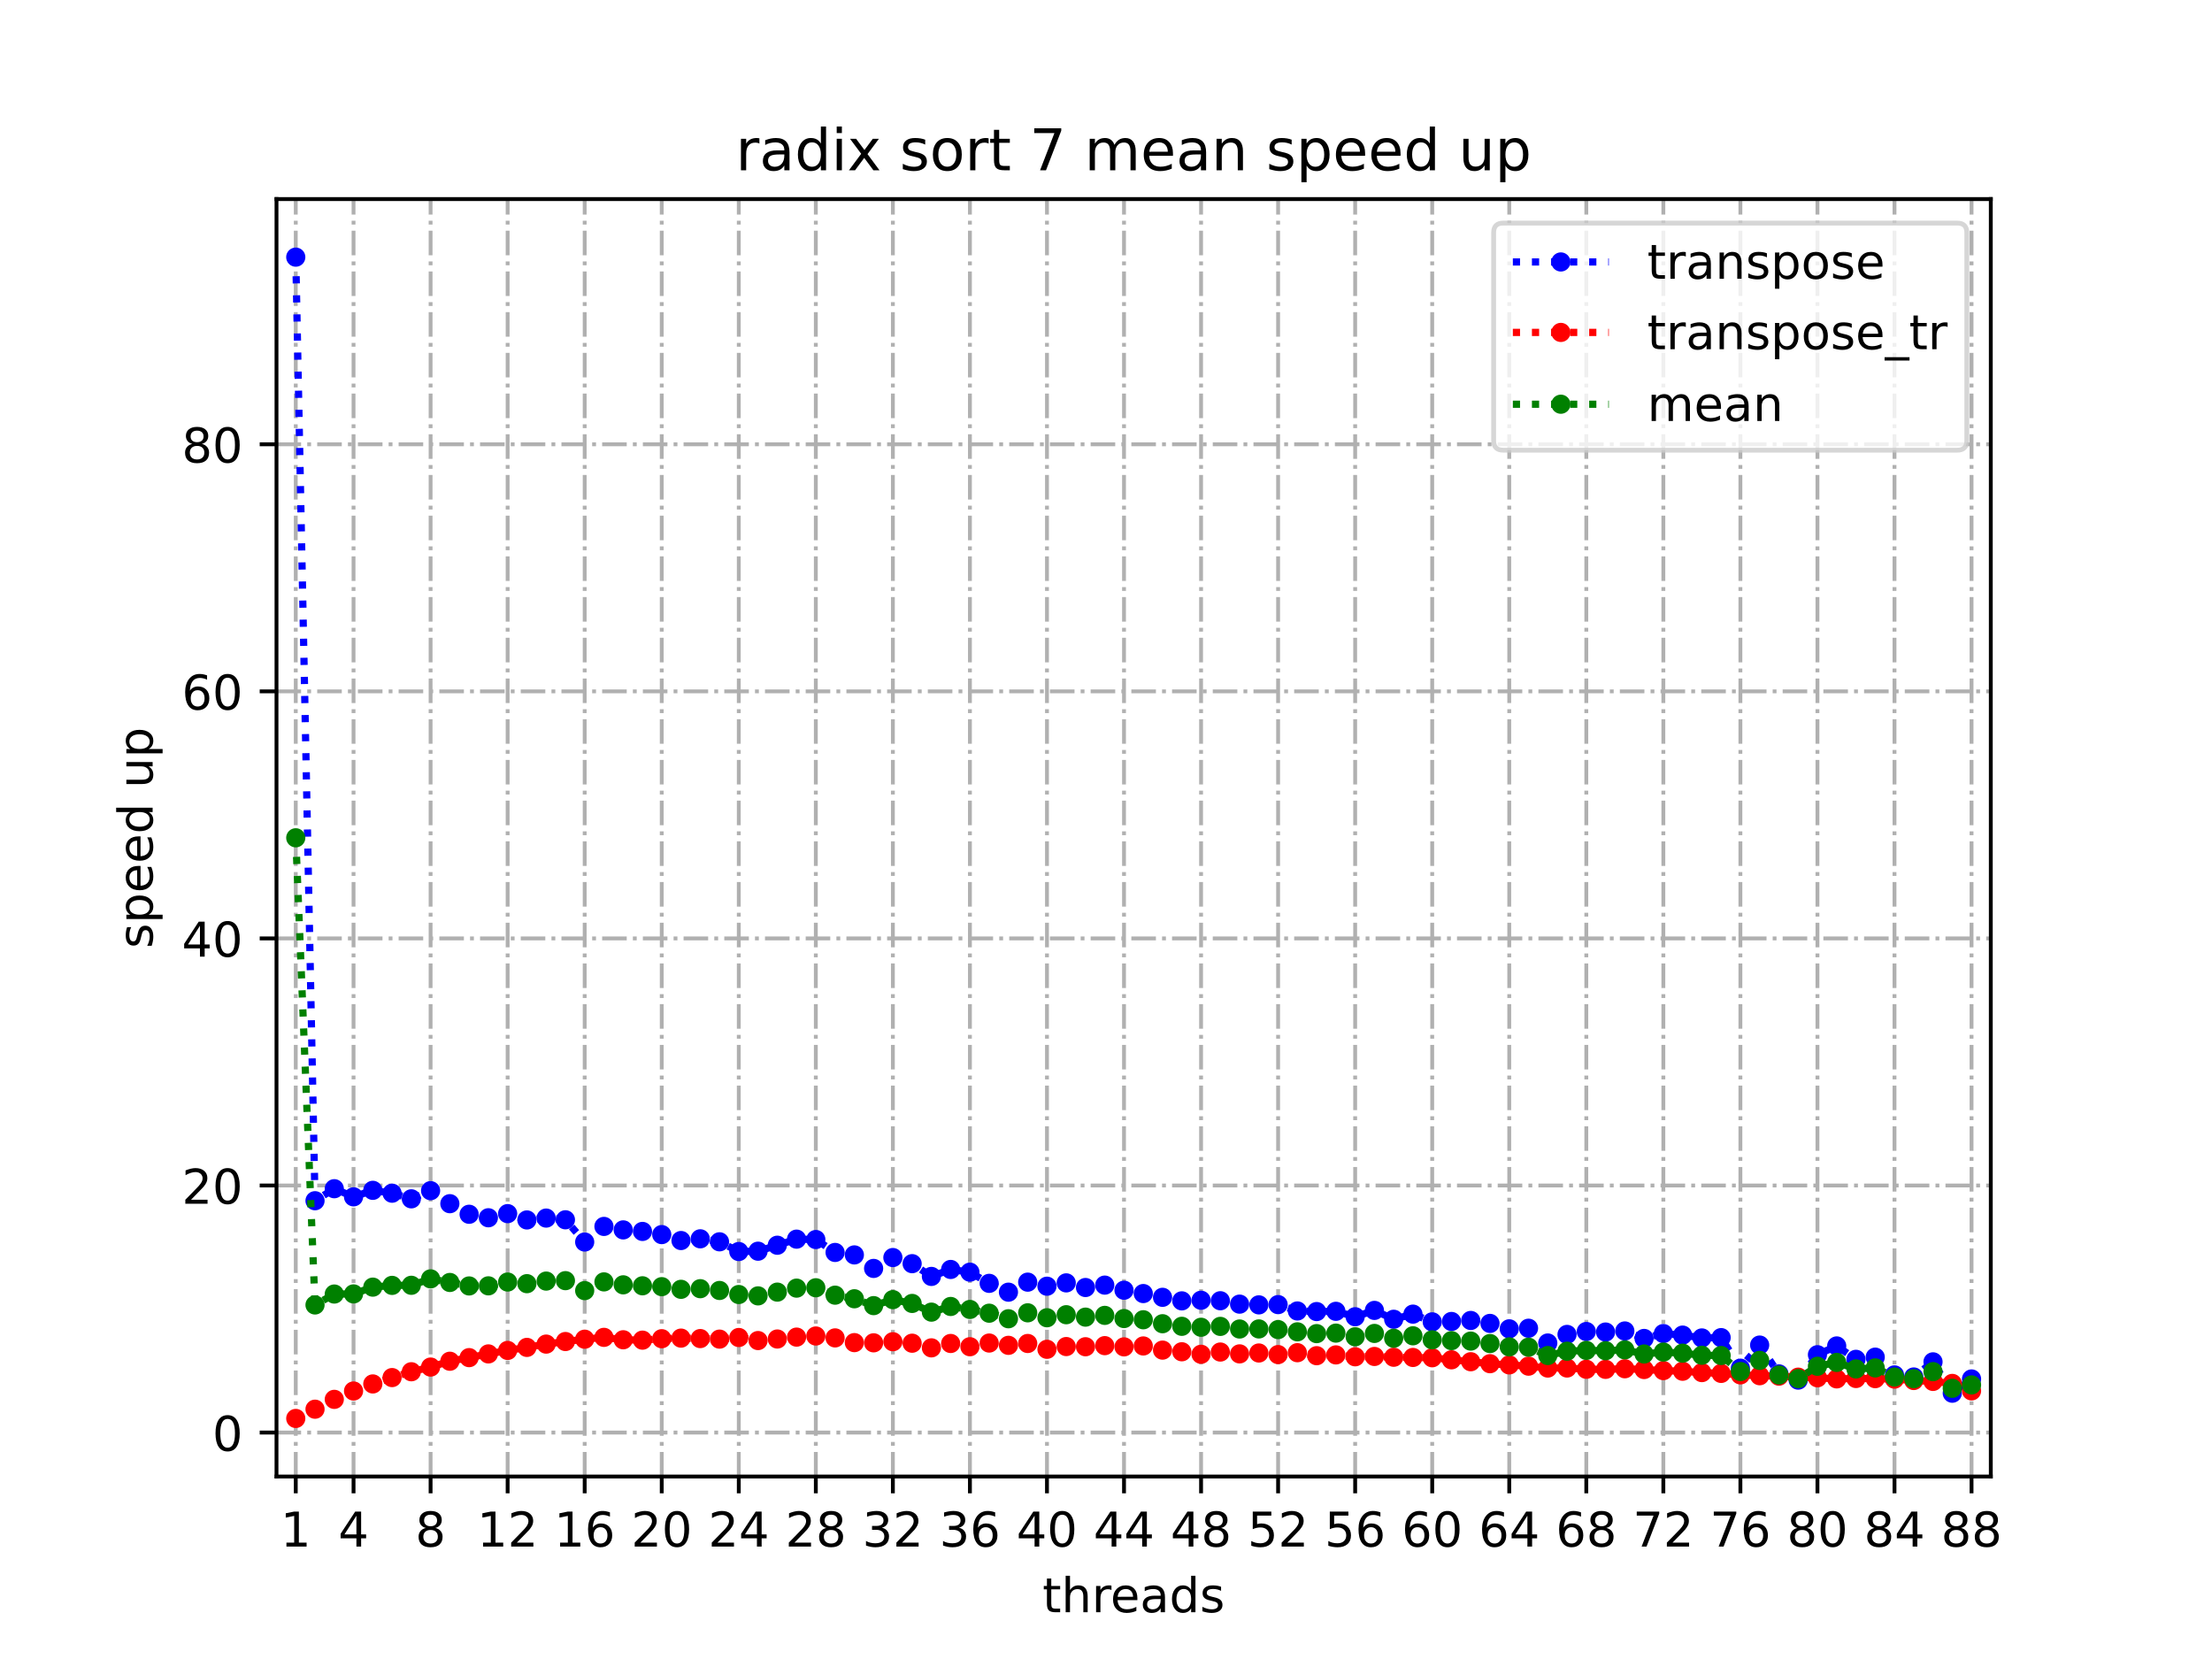 <?xml version="1.0" encoding="utf-8" standalone="no"?>
<!DOCTYPE svg PUBLIC "-//W3C//DTD SVG 1.1//EN"
  "http://www.w3.org/Graphics/SVG/1.1/DTD/svg11.dtd">
<!-- Created with matplotlib (https://matplotlib.org/) -->
<svg height="345.6pt" version="1.1" viewBox="0 0 460.8 345.6" width="460.8pt" xmlns="http://www.w3.org/2000/svg" xmlns:xlink="http://www.w3.org/1999/xlink">
 <defs>
  <style type="text/css">
*{stroke-linecap:butt;stroke-linejoin:round;}
  </style>
 </defs>
 <g id="figure_1">
  <g id="patch_1">
   <path d="M 0 345.6 
L 460.8 345.6 
L 460.8 0 
L 0 0 
z
" style="fill:#ffffff;"/>
  </g>
  <g id="axes_1">
   <g id="patch_2">
    <path d="M 57.6 307.584 
L 414.72 307.584 
L 414.72 41.472 
L 57.6 41.472 
z
" style="fill:#ffffff;"/>
   </g>
   <g id="matplotlib.axis_1">
    <g id="xtick_1">
     <g id="line2d_1">
      <path clip-path="url(#p7e7b190492)" d="M 61.613 307.584 
L 61.613 41.472 
" style="fill:none;stroke:#b0b0b0;stroke-dasharray:5.12,1.28,0.8,1.28;stroke-dashoffset:0;stroke-width:0.8;"/>
     </g>
     <g id="line2d_2">
      <defs>
       <path d="M 0 0 
L 0 3.5 
" id="m8925fb772e" style="stroke:#000000;stroke-width:0.8;"/>
      </defs>
      <g>
       <use style="stroke:#000000;stroke-width:0.8;" x="61.613" xlink:href="#m8925fb772e" y="307.584"/>
      </g>
     </g>
     <g id="text_1">
      <!-- 1 -->
      <defs>
       <path d="M 12.406 8.297 
L 28.516 8.297 
L 28.516 63.922 
L 10.984 60.406 
L 10.984 69.391 
L 28.422 72.906 
L 38.281 72.906 
L 38.281 8.297 
L 54.391 8.297 
L 54.391 0 
L 12.406 0 
z
" id="DejaVuSans-49"/>
      </defs>
      <g transform="translate(58.431 322.182)scale(0.1 -0.1)">
       <use xlink:href="#DejaVuSans-49"/>
      </g>
     </g>
    </g>
    <g id="xtick_2">
     <g id="line2d_3">
      <path clip-path="url(#p7e7b190492)" d="M 73.65 307.584 
L 73.65 41.472 
" style="fill:none;stroke:#b0b0b0;stroke-dasharray:5.12,1.28,0.8,1.28;stroke-dashoffset:0;stroke-width:0.8;"/>
     </g>
     <g id="line2d_4">
      <g>
       <use style="stroke:#000000;stroke-width:0.8;" x="73.65" xlink:href="#m8925fb772e" y="307.584"/>
      </g>
     </g>
     <g id="text_2">
      <!-- 4 -->
      <defs>
       <path d="M 37.797 64.312 
L 12.891 25.391 
L 37.797 25.391 
z
M 35.203 72.906 
L 47.609 72.906 
L 47.609 25.391 
L 58.016 25.391 
L 58.016 17.188 
L 47.609 17.188 
L 47.609 0 
L 37.797 0 
L 37.797 17.188 
L 4.891 17.188 
L 4.891 26.703 
z
" id="DejaVuSans-52"/>
      </defs>
      <g transform="translate(70.469 322.182)scale(0.1 -0.1)">
       <use xlink:href="#DejaVuSans-52"/>
      </g>
     </g>
    </g>
    <g id="xtick_3">
     <g id="line2d_5">
      <path clip-path="url(#p7e7b190492)" d="M 89.701 307.584 
L 89.701 41.472 
" style="fill:none;stroke:#b0b0b0;stroke-dasharray:5.12,1.28,0.8,1.28;stroke-dashoffset:0;stroke-width:0.8;"/>
     </g>
     <g id="line2d_6">
      <g>
       <use style="stroke:#000000;stroke-width:0.8;" x="89.701" xlink:href="#m8925fb772e" y="307.584"/>
      </g>
     </g>
     <g id="text_3">
      <!-- 8 -->
      <defs>
       <path d="M 31.781 34.625 
Q 24.75 34.625 20.719 30.859 
Q 16.703 27.094 16.703 20.516 
Q 16.703 13.922 20.719 10.156 
Q 24.75 6.391 31.781 6.391 
Q 38.812 6.391 42.859 10.172 
Q 46.922 13.969 46.922 20.516 
Q 46.922 27.094 42.891 30.859 
Q 38.875 34.625 31.781 34.625 
z
M 21.922 38.812 
Q 15.578 40.375 12.031 44.719 
Q 8.5 49.078 8.5 55.328 
Q 8.5 64.062 14.719 69.141 
Q 20.953 74.219 31.781 74.219 
Q 42.672 74.219 48.875 69.141 
Q 55.078 64.062 55.078 55.328 
Q 55.078 49.078 51.531 44.719 
Q 48 40.375 41.703 38.812 
Q 48.828 37.156 52.797 32.312 
Q 56.781 27.484 56.781 20.516 
Q 56.781 9.906 50.312 4.234 
Q 43.844 -1.422 31.781 -1.422 
Q 19.734 -1.422 13.25 4.234 
Q 6.781 9.906 6.781 20.516 
Q 6.781 27.484 10.781 32.312 
Q 14.797 37.156 21.922 38.812 
z
M 18.312 54.391 
Q 18.312 48.734 21.844 45.562 
Q 25.391 42.391 31.781 42.391 
Q 38.141 42.391 41.719 45.562 
Q 45.312 48.734 45.312 54.391 
Q 45.312 60.062 41.719 63.234 
Q 38.141 66.406 31.781 66.406 
Q 25.391 66.406 21.844 63.234 
Q 18.312 60.062 18.312 54.391 
z
" id="DejaVuSans-56"/>
      </defs>
      <g transform="translate(86.519 322.182)scale(0.1 -0.1)">
       <use xlink:href="#DejaVuSans-56"/>
      </g>
     </g>
    </g>
    <g id="xtick_4">
     <g id="line2d_7">
      <path clip-path="url(#p7e7b190492)" d="M 105.751 307.584 
L 105.751 41.472 
" style="fill:none;stroke:#b0b0b0;stroke-dasharray:5.12,1.28,0.8,1.28;stroke-dashoffset:0;stroke-width:0.8;"/>
     </g>
     <g id="line2d_8">
      <g>
       <use style="stroke:#000000;stroke-width:0.8;" x="105.751" xlink:href="#m8925fb772e" y="307.584"/>
      </g>
     </g>
     <g id="text_4">
      <!-- 12 -->
      <defs>
       <path d="M 19.188 8.297 
L 53.609 8.297 
L 53.609 0 
L 7.328 0 
L 7.328 8.297 
Q 12.938 14.109 22.625 23.891 
Q 32.328 33.688 34.812 36.531 
Q 39.547 41.844 41.422 45.531 
Q 43.312 49.219 43.312 52.781 
Q 43.312 58.594 39.234 62.25 
Q 35.156 65.922 28.609 65.922 
Q 23.969 65.922 18.812 64.312 
Q 13.672 62.703 7.812 59.422 
L 7.812 69.391 
Q 13.766 71.781 18.938 73 
Q 24.125 74.219 28.422 74.219 
Q 39.75 74.219 46.484 68.547 
Q 53.219 62.891 53.219 53.422 
Q 53.219 48.922 51.531 44.891 
Q 49.859 40.875 45.406 35.406 
Q 44.188 33.984 37.641 27.219 
Q 31.109 20.453 19.188 8.297 
z
" id="DejaVuSans-50"/>
      </defs>
      <g transform="translate(99.389 322.182)scale(0.1 -0.1)">
       <use xlink:href="#DejaVuSans-49"/>
       <use x="63.623" xlink:href="#DejaVuSans-50"/>
      </g>
     </g>
    </g>
    <g id="xtick_5">
     <g id="line2d_9">
      <path clip-path="url(#p7e7b190492)" d="M 121.801 307.584 
L 121.801 41.472 
" style="fill:none;stroke:#b0b0b0;stroke-dasharray:5.12,1.28,0.8,1.28;stroke-dashoffset:0;stroke-width:0.8;"/>
     </g>
     <g id="line2d_10">
      <g>
       <use style="stroke:#000000;stroke-width:0.8;" x="121.801" xlink:href="#m8925fb772e" y="307.584"/>
      </g>
     </g>
     <g id="text_5">
      <!-- 16 -->
      <defs>
       <path d="M 33.016 40.375 
Q 26.375 40.375 22.484 35.828 
Q 18.609 31.297 18.609 23.391 
Q 18.609 15.531 22.484 10.953 
Q 26.375 6.391 33.016 6.391 
Q 39.656 6.391 43.531 10.953 
Q 47.406 15.531 47.406 23.391 
Q 47.406 31.297 43.531 35.828 
Q 39.656 40.375 33.016 40.375 
z
M 52.594 71.297 
L 52.594 62.312 
Q 48.875 64.062 45.094 64.984 
Q 41.312 65.922 37.594 65.922 
Q 27.828 65.922 22.672 59.328 
Q 17.531 52.734 16.797 39.406 
Q 19.672 43.656 24.016 45.922 
Q 28.375 48.188 33.594 48.188 
Q 44.578 48.188 50.953 41.516 
Q 57.328 34.859 57.328 23.391 
Q 57.328 12.156 50.688 5.359 
Q 44.047 -1.422 33.016 -1.422 
Q 20.359 -1.422 13.672 8.266 
Q 6.984 17.969 6.984 36.375 
Q 6.984 53.656 15.188 63.938 
Q 23.391 74.219 37.203 74.219 
Q 40.922 74.219 44.703 73.484 
Q 48.484 72.75 52.594 71.297 
z
" id="DejaVuSans-54"/>
      </defs>
      <g transform="translate(115.439 322.182)scale(0.1 -0.1)">
       <use xlink:href="#DejaVuSans-49"/>
       <use x="63.623" xlink:href="#DejaVuSans-54"/>
      </g>
     </g>
    </g>
    <g id="xtick_6">
     <g id="line2d_11">
      <path clip-path="url(#p7e7b190492)" d="M 137.852 307.584 
L 137.852 41.472 
" style="fill:none;stroke:#b0b0b0;stroke-dasharray:5.12,1.28,0.8,1.28;stroke-dashoffset:0;stroke-width:0.8;"/>
     </g>
     <g id="line2d_12">
      <g>
       <use style="stroke:#000000;stroke-width:0.8;" x="137.852" xlink:href="#m8925fb772e" y="307.584"/>
      </g>
     </g>
     <g id="text_6">
      <!-- 20 -->
      <defs>
       <path d="M 31.781 66.406 
Q 24.172 66.406 20.328 58.906 
Q 16.5 51.422 16.5 36.375 
Q 16.5 21.391 20.328 13.891 
Q 24.172 6.391 31.781 6.391 
Q 39.453 6.391 43.281 13.891 
Q 47.125 21.391 47.125 36.375 
Q 47.125 51.422 43.281 58.906 
Q 39.453 66.406 31.781 66.406 
z
M 31.781 74.219 
Q 44.047 74.219 50.516 64.516 
Q 56.984 54.828 56.984 36.375 
Q 56.984 17.969 50.516 8.266 
Q 44.047 -1.422 31.781 -1.422 
Q 19.531 -1.422 13.062 8.266 
Q 6.594 17.969 6.594 36.375 
Q 6.594 54.828 13.062 64.516 
Q 19.531 74.219 31.781 74.219 
z
" id="DejaVuSans-48"/>
      </defs>
      <g transform="translate(131.489 322.182)scale(0.1 -0.1)">
       <use xlink:href="#DejaVuSans-50"/>
       <use x="63.623" xlink:href="#DejaVuSans-48"/>
      </g>
     </g>
    </g>
    <g id="xtick_7">
     <g id="line2d_13">
      <path clip-path="url(#p7e7b190492)" d="M 153.902 307.584 
L 153.902 41.472 
" style="fill:none;stroke:#b0b0b0;stroke-dasharray:5.12,1.28,0.8,1.28;stroke-dashoffset:0;stroke-width:0.8;"/>
     </g>
     <g id="line2d_14">
      <g>
       <use style="stroke:#000000;stroke-width:0.8;" x="153.902" xlink:href="#m8925fb772e" y="307.584"/>
      </g>
     </g>
     <g id="text_7">
      <!-- 24 -->
      <g transform="translate(147.54 322.182)scale(0.1 -0.1)">
       <use xlink:href="#DejaVuSans-50"/>
       <use x="63.623" xlink:href="#DejaVuSans-52"/>
      </g>
     </g>
    </g>
    <g id="xtick_8">
     <g id="line2d_15">
      <path clip-path="url(#p7e7b190492)" d="M 169.952 307.584 
L 169.952 41.472 
" style="fill:none;stroke:#b0b0b0;stroke-dasharray:5.12,1.28,0.8,1.28;stroke-dashoffset:0;stroke-width:0.8;"/>
     </g>
     <g id="line2d_16">
      <g>
       <use style="stroke:#000000;stroke-width:0.8;" x="169.952" xlink:href="#m8925fb772e" y="307.584"/>
      </g>
     </g>
     <g id="text_8">
      <!-- 28 -->
      <g transform="translate(163.59 322.182)scale(0.1 -0.1)">
       <use xlink:href="#DejaVuSans-50"/>
       <use x="63.623" xlink:href="#DejaVuSans-56"/>
      </g>
     </g>
    </g>
    <g id="xtick_9">
     <g id="line2d_17">
      <path clip-path="url(#p7e7b190492)" d="M 186.003 307.584 
L 186.003 41.472 
" style="fill:none;stroke:#b0b0b0;stroke-dasharray:5.12,1.28,0.8,1.28;stroke-dashoffset:0;stroke-width:0.8;"/>
     </g>
     <g id="line2d_18">
      <g>
       <use style="stroke:#000000;stroke-width:0.8;" x="186.003" xlink:href="#m8925fb772e" y="307.584"/>
      </g>
     </g>
     <g id="text_9">
      <!-- 32 -->
      <defs>
       <path d="M 40.578 39.312 
Q 47.656 37.797 51.625 33 
Q 55.609 28.219 55.609 21.188 
Q 55.609 10.406 48.188 4.484 
Q 40.766 -1.422 27.094 -1.422 
Q 22.516 -1.422 17.656 -0.516 
Q 12.797 0.391 7.625 2.203 
L 7.625 11.719 
Q 11.719 9.328 16.594 8.109 
Q 21.484 6.891 26.812 6.891 
Q 36.078 6.891 40.938 10.547 
Q 45.797 14.203 45.797 21.188 
Q 45.797 27.641 41.281 31.266 
Q 36.766 34.906 28.719 34.906 
L 20.219 34.906 
L 20.219 43.016 
L 29.109 43.016 
Q 36.375 43.016 40.234 45.922 
Q 44.094 48.828 44.094 54.297 
Q 44.094 59.906 40.109 62.906 
Q 36.141 65.922 28.719 65.922 
Q 24.656 65.922 20.016 65.031 
Q 15.375 64.156 9.812 62.312 
L 9.812 71.094 
Q 15.438 72.656 20.344 73.438 
Q 25.25 74.219 29.594 74.219 
Q 40.828 74.219 47.359 69.109 
Q 53.906 64.016 53.906 55.328 
Q 53.906 49.266 50.438 45.094 
Q 46.969 40.922 40.578 39.312 
z
" id="DejaVuSans-51"/>
      </defs>
      <g transform="translate(179.64 322.182)scale(0.1 -0.1)">
       <use xlink:href="#DejaVuSans-51"/>
       <use x="63.623" xlink:href="#DejaVuSans-50"/>
      </g>
     </g>
    </g>
    <g id="xtick_10">
     <g id="line2d_19">
      <path clip-path="url(#p7e7b190492)" d="M 202.053 307.584 
L 202.053 41.472 
" style="fill:none;stroke:#b0b0b0;stroke-dasharray:5.12,1.28,0.8,1.28;stroke-dashoffset:0;stroke-width:0.8;"/>
     </g>
     <g id="line2d_20">
      <g>
       <use style="stroke:#000000;stroke-width:0.8;" x="202.053" xlink:href="#m8925fb772e" y="307.584"/>
      </g>
     </g>
     <g id="text_10">
      <!-- 36 -->
      <g transform="translate(195.691 322.182)scale(0.1 -0.1)">
       <use xlink:href="#DejaVuSans-51"/>
       <use x="63.623" xlink:href="#DejaVuSans-54"/>
      </g>
     </g>
    </g>
    <g id="xtick_11">
     <g id="line2d_21">
      <path clip-path="url(#p7e7b190492)" d="M 218.103 307.584 
L 218.103 41.472 
" style="fill:none;stroke:#b0b0b0;stroke-dasharray:5.12,1.28,0.8,1.28;stroke-dashoffset:0;stroke-width:0.8;"/>
     </g>
     <g id="line2d_22">
      <g>
       <use style="stroke:#000000;stroke-width:0.8;" x="218.103" xlink:href="#m8925fb772e" y="307.584"/>
      </g>
     </g>
     <g id="text_11">
      <!-- 40 -->
      <g transform="translate(211.741 322.182)scale(0.1 -0.1)">
       <use xlink:href="#DejaVuSans-52"/>
       <use x="63.623" xlink:href="#DejaVuSans-48"/>
      </g>
     </g>
    </g>
    <g id="xtick_12">
     <g id="line2d_23">
      <path clip-path="url(#p7e7b190492)" d="M 234.154 307.584 
L 234.154 41.472 
" style="fill:none;stroke:#b0b0b0;stroke-dasharray:5.12,1.28,0.8,1.28;stroke-dashoffset:0;stroke-width:0.8;"/>
     </g>
     <g id="line2d_24">
      <g>
       <use style="stroke:#000000;stroke-width:0.8;" x="234.154" xlink:href="#m8925fb772e" y="307.584"/>
      </g>
     </g>
     <g id="text_12">
      <!-- 44 -->
      <g transform="translate(227.791 322.182)scale(0.1 -0.1)">
       <use xlink:href="#DejaVuSans-52"/>
       <use x="63.623" xlink:href="#DejaVuSans-52"/>
      </g>
     </g>
    </g>
    <g id="xtick_13">
     <g id="line2d_25">
      <path clip-path="url(#p7e7b190492)" d="M 250.204 307.584 
L 250.204 41.472 
" style="fill:none;stroke:#b0b0b0;stroke-dasharray:5.12,1.28,0.8,1.28;stroke-dashoffset:0;stroke-width:0.8;"/>
     </g>
     <g id="line2d_26">
      <g>
       <use style="stroke:#000000;stroke-width:0.8;" x="250.204" xlink:href="#m8925fb772e" y="307.584"/>
      </g>
     </g>
     <g id="text_13">
      <!-- 48 -->
      <g transform="translate(243.842 322.182)scale(0.1 -0.1)">
       <use xlink:href="#DejaVuSans-52"/>
       <use x="63.623" xlink:href="#DejaVuSans-56"/>
      </g>
     </g>
    </g>
    <g id="xtick_14">
     <g id="line2d_27">
      <path clip-path="url(#p7e7b190492)" d="M 266.254 307.584 
L 266.254 41.472 
" style="fill:none;stroke:#b0b0b0;stroke-dasharray:5.12,1.28,0.8,1.28;stroke-dashoffset:0;stroke-width:0.8;"/>
     </g>
     <g id="line2d_28">
      <g>
       <use style="stroke:#000000;stroke-width:0.8;" x="266.254" xlink:href="#m8925fb772e" y="307.584"/>
      </g>
     </g>
     <g id="text_14">
      <!-- 52 -->
      <defs>
       <path d="M 10.797 72.906 
L 49.516 72.906 
L 49.516 64.594 
L 19.828 64.594 
L 19.828 46.734 
Q 21.969 47.469 24.109 47.828 
Q 26.266 48.188 28.422 48.188 
Q 40.625 48.188 47.75 41.5 
Q 54.891 34.812 54.891 23.391 
Q 54.891 11.625 47.562 5.094 
Q 40.234 -1.422 26.906 -1.422 
Q 22.312 -1.422 17.547 -0.641 
Q 12.797 0.141 7.719 1.703 
L 7.719 11.625 
Q 12.109 9.234 16.797 8.062 
Q 21.484 6.891 26.703 6.891 
Q 35.156 6.891 40.078 11.328 
Q 45.016 15.766 45.016 23.391 
Q 45.016 31 40.078 35.438 
Q 35.156 39.891 26.703 39.891 
Q 22.75 39.891 18.812 39.016 
Q 14.891 38.141 10.797 36.281 
z
" id="DejaVuSans-53"/>
      </defs>
      <g transform="translate(259.892 322.182)scale(0.1 -0.1)">
       <use xlink:href="#DejaVuSans-53"/>
       <use x="63.623" xlink:href="#DejaVuSans-50"/>
      </g>
     </g>
    </g>
    <g id="xtick_15">
     <g id="line2d_29">
      <path clip-path="url(#p7e7b190492)" d="M 282.305 307.584 
L 282.305 41.472 
" style="fill:none;stroke:#b0b0b0;stroke-dasharray:5.12,1.28,0.8,1.28;stroke-dashoffset:0;stroke-width:0.8;"/>
     </g>
     <g id="line2d_30">
      <g>
       <use style="stroke:#000000;stroke-width:0.8;" x="282.305" xlink:href="#m8925fb772e" y="307.584"/>
      </g>
     </g>
     <g id="text_15">
      <!-- 56 -->
      <g transform="translate(275.942 322.182)scale(0.1 -0.1)">
       <use xlink:href="#DejaVuSans-53"/>
       <use x="63.623" xlink:href="#DejaVuSans-54"/>
      </g>
     </g>
    </g>
    <g id="xtick_16">
     <g id="line2d_31">
      <path clip-path="url(#p7e7b190492)" d="M 298.355 307.584 
L 298.355 41.472 
" style="fill:none;stroke:#b0b0b0;stroke-dasharray:5.12,1.28,0.8,1.28;stroke-dashoffset:0;stroke-width:0.8;"/>
     </g>
     <g id="line2d_32">
      <g>
       <use style="stroke:#000000;stroke-width:0.8;" x="298.355" xlink:href="#m8925fb772e" y="307.584"/>
      </g>
     </g>
     <g id="text_16">
      <!-- 60 -->
      <g transform="translate(291.993 322.182)scale(0.1 -0.1)">
       <use xlink:href="#DejaVuSans-54"/>
       <use x="63.623" xlink:href="#DejaVuSans-48"/>
      </g>
     </g>
    </g>
    <g id="xtick_17">
     <g id="line2d_33">
      <path clip-path="url(#p7e7b190492)" d="M 314.405 307.584 
L 314.405 41.472 
" style="fill:none;stroke:#b0b0b0;stroke-dasharray:5.12,1.28,0.8,1.28;stroke-dashoffset:0;stroke-width:0.8;"/>
     </g>
     <g id="line2d_34">
      <g>
       <use style="stroke:#000000;stroke-width:0.8;" x="314.405" xlink:href="#m8925fb772e" y="307.584"/>
      </g>
     </g>
     <g id="text_17">
      <!-- 64 -->
      <g transform="translate(308.043 322.182)scale(0.1 -0.1)">
       <use xlink:href="#DejaVuSans-54"/>
       <use x="63.623" xlink:href="#DejaVuSans-52"/>
      </g>
     </g>
    </g>
    <g id="xtick_18">
     <g id="line2d_35">
      <path clip-path="url(#p7e7b190492)" d="M 330.456 307.584 
L 330.456 41.472 
" style="fill:none;stroke:#b0b0b0;stroke-dasharray:5.12,1.28,0.8,1.28;stroke-dashoffset:0;stroke-width:0.8;"/>
     </g>
     <g id="line2d_36">
      <g>
       <use style="stroke:#000000;stroke-width:0.8;" x="330.456" xlink:href="#m8925fb772e" y="307.584"/>
      </g>
     </g>
     <g id="text_18">
      <!-- 68 -->
      <g transform="translate(324.093 322.182)scale(0.1 -0.1)">
       <use xlink:href="#DejaVuSans-54"/>
       <use x="63.623" xlink:href="#DejaVuSans-56"/>
      </g>
     </g>
    </g>
    <g id="xtick_19">
     <g id="line2d_37">
      <path clip-path="url(#p7e7b190492)" d="M 346.506 307.584 
L 346.506 41.472 
" style="fill:none;stroke:#b0b0b0;stroke-dasharray:5.12,1.28,0.8,1.28;stroke-dashoffset:0;stroke-width:0.8;"/>
     </g>
     <g id="line2d_38">
      <g>
       <use style="stroke:#000000;stroke-width:0.8;" x="346.506" xlink:href="#m8925fb772e" y="307.584"/>
      </g>
     </g>
     <g id="text_19">
      <!-- 72 -->
      <defs>
       <path d="M 8.203 72.906 
L 55.078 72.906 
L 55.078 68.703 
L 28.609 0 
L 18.312 0 
L 43.219 64.594 
L 8.203 64.594 
z
" id="DejaVuSans-55"/>
      </defs>
      <g transform="translate(340.144 322.182)scale(0.1 -0.1)">
       <use xlink:href="#DejaVuSans-55"/>
       <use x="63.623" xlink:href="#DejaVuSans-50"/>
      </g>
     </g>
    </g>
    <g id="xtick_20">
     <g id="line2d_39">
      <path clip-path="url(#p7e7b190492)" d="M 362.556 307.584 
L 362.556 41.472 
" style="fill:none;stroke:#b0b0b0;stroke-dasharray:5.12,1.28,0.8,1.28;stroke-dashoffset:0;stroke-width:0.8;"/>
     </g>
     <g id="line2d_40">
      <g>
       <use style="stroke:#000000;stroke-width:0.8;" x="362.556" xlink:href="#m8925fb772e" y="307.584"/>
      </g>
     </g>
     <g id="text_20">
      <!-- 76 -->
      <g transform="translate(356.194 322.182)scale(0.1 -0.1)">
       <use xlink:href="#DejaVuSans-55"/>
       <use x="63.623" xlink:href="#DejaVuSans-54"/>
      </g>
     </g>
    </g>
    <g id="xtick_21">
     <g id="line2d_41">
      <path clip-path="url(#p7e7b190492)" d="M 378.607 307.584 
L 378.607 41.472 
" style="fill:none;stroke:#b0b0b0;stroke-dasharray:5.12,1.28,0.8,1.28;stroke-dashoffset:0;stroke-width:0.8;"/>
     </g>
     <g id="line2d_42">
      <g>
       <use style="stroke:#000000;stroke-width:0.8;" x="378.607" xlink:href="#m8925fb772e" y="307.584"/>
      </g>
     </g>
     <g id="text_21">
      <!-- 80 -->
      <g transform="translate(372.244 322.182)scale(0.1 -0.1)">
       <use xlink:href="#DejaVuSans-56"/>
       <use x="63.623" xlink:href="#DejaVuSans-48"/>
      </g>
     </g>
    </g>
    <g id="xtick_22">
     <g id="line2d_43">
      <path clip-path="url(#p7e7b190492)" d="M 394.657 307.584 
L 394.657 41.472 
" style="fill:none;stroke:#b0b0b0;stroke-dasharray:5.12,1.28,0.8,1.28;stroke-dashoffset:0;stroke-width:0.8;"/>
     </g>
     <g id="line2d_44">
      <g>
       <use style="stroke:#000000;stroke-width:0.8;" x="394.657" xlink:href="#m8925fb772e" y="307.584"/>
      </g>
     </g>
     <g id="text_22">
      <!-- 84 -->
      <g transform="translate(388.295 322.182)scale(0.1 -0.1)">
       <use xlink:href="#DejaVuSans-56"/>
       <use x="63.623" xlink:href="#DejaVuSans-52"/>
      </g>
     </g>
    </g>
    <g id="xtick_23">
     <g id="line2d_45">
      <path clip-path="url(#p7e7b190492)" d="M 410.707 307.584 
L 410.707 41.472 
" style="fill:none;stroke:#b0b0b0;stroke-dasharray:5.12,1.28,0.8,1.28;stroke-dashoffset:0;stroke-width:0.8;"/>
     </g>
     <g id="line2d_46">
      <g>
       <use style="stroke:#000000;stroke-width:0.8;" x="410.707" xlink:href="#m8925fb772e" y="307.584"/>
      </g>
     </g>
     <g id="text_23">
      <!-- 88 -->
      <g transform="translate(404.345 322.182)scale(0.1 -0.1)">
       <use xlink:href="#DejaVuSans-56"/>
       <use x="63.623" xlink:href="#DejaVuSans-56"/>
      </g>
     </g>
    </g>
    <g id="text_24">
     <!-- threads -->
     <defs>
      <path d="M 18.312 70.219 
L 18.312 54.688 
L 36.812 54.688 
L 36.812 47.703 
L 18.312 47.703 
L 18.312 18.016 
Q 18.312 11.328 20.141 9.422 
Q 21.969 7.516 27.594 7.516 
L 36.812 7.516 
L 36.812 0 
L 27.594 0 
Q 17.188 0 13.234 3.875 
Q 9.281 7.766 9.281 18.016 
L 9.281 47.703 
L 2.688 47.703 
L 2.688 54.688 
L 9.281 54.688 
L 9.281 70.219 
z
" id="DejaVuSans-116"/>
      <path d="M 54.891 33.016 
L 54.891 0 
L 45.906 0 
L 45.906 32.719 
Q 45.906 40.484 42.875 44.328 
Q 39.844 48.188 33.797 48.188 
Q 26.516 48.188 22.312 43.547 
Q 18.109 38.922 18.109 30.906 
L 18.109 0 
L 9.078 0 
L 9.078 75.984 
L 18.109 75.984 
L 18.109 46.188 
Q 21.344 51.125 25.703 53.562 
Q 30.078 56 35.797 56 
Q 45.219 56 50.047 50.172 
Q 54.891 44.344 54.891 33.016 
z
" id="DejaVuSans-104"/>
      <path d="M 41.109 46.297 
Q 39.594 47.172 37.812 47.578 
Q 36.031 48 33.891 48 
Q 26.266 48 22.188 43.047 
Q 18.109 38.094 18.109 28.812 
L 18.109 0 
L 9.078 0 
L 9.078 54.688 
L 18.109 54.688 
L 18.109 46.188 
Q 20.953 51.172 25.484 53.578 
Q 30.031 56 36.531 56 
Q 37.453 56 38.578 55.875 
Q 39.703 55.766 41.062 55.516 
z
" id="DejaVuSans-114"/>
      <path d="M 56.203 29.594 
L 56.203 25.203 
L 14.891 25.203 
Q 15.484 15.922 20.484 11.062 
Q 25.484 6.203 34.422 6.203 
Q 39.594 6.203 44.453 7.469 
Q 49.312 8.734 54.109 11.281 
L 54.109 2.781 
Q 49.266 0.734 44.188 -0.344 
Q 39.109 -1.422 33.891 -1.422 
Q 20.797 -1.422 13.156 6.188 
Q 5.516 13.812 5.516 26.812 
Q 5.516 40.234 12.766 48.109 
Q 20.016 56 32.328 56 
Q 43.359 56 49.781 48.891 
Q 56.203 41.797 56.203 29.594 
z
M 47.219 32.234 
Q 47.125 39.594 43.094 43.984 
Q 39.062 48.391 32.422 48.391 
Q 24.906 48.391 20.391 44.141 
Q 15.875 39.891 15.188 32.172 
z
" id="DejaVuSans-101"/>
      <path d="M 34.281 27.484 
Q 23.391 27.484 19.188 25 
Q 14.984 22.516 14.984 16.5 
Q 14.984 11.719 18.141 8.906 
Q 21.297 6.109 26.703 6.109 
Q 34.188 6.109 38.703 11.406 
Q 43.219 16.703 43.219 25.484 
L 43.219 27.484 
z
M 52.203 31.203 
L 52.203 0 
L 43.219 0 
L 43.219 8.297 
Q 40.141 3.328 35.547 0.953 
Q 30.953 -1.422 24.312 -1.422 
Q 15.922 -1.422 10.953 3.297 
Q 6 8.016 6 15.922 
Q 6 25.141 12.172 29.828 
Q 18.359 34.516 30.609 34.516 
L 43.219 34.516 
L 43.219 35.406 
Q 43.219 41.609 39.141 45 
Q 35.062 48.391 27.688 48.391 
Q 23 48.391 18.547 47.266 
Q 14.109 46.141 10.016 43.891 
L 10.016 52.203 
Q 14.938 54.109 19.578 55.047 
Q 24.219 56 28.609 56 
Q 40.484 56 46.344 49.844 
Q 52.203 43.703 52.203 31.203 
z
" id="DejaVuSans-97"/>
      <path d="M 45.406 46.391 
L 45.406 75.984 
L 54.391 75.984 
L 54.391 0 
L 45.406 0 
L 45.406 8.203 
Q 42.578 3.328 38.25 0.953 
Q 33.938 -1.422 27.875 -1.422 
Q 17.969 -1.422 11.734 6.484 
Q 5.516 14.406 5.516 27.297 
Q 5.516 40.188 11.734 48.094 
Q 17.969 56 27.875 56 
Q 33.938 56 38.25 53.625 
Q 42.578 51.266 45.406 46.391 
z
M 14.797 27.297 
Q 14.797 17.391 18.875 11.75 
Q 22.953 6.109 30.078 6.109 
Q 37.203 6.109 41.297 11.75 
Q 45.406 17.391 45.406 27.297 
Q 45.406 37.203 41.297 42.844 
Q 37.203 48.484 30.078 48.484 
Q 22.953 48.484 18.875 42.844 
Q 14.797 37.203 14.797 27.297 
z
" id="DejaVuSans-100"/>
      <path d="M 44.281 53.078 
L 44.281 44.578 
Q 40.484 46.531 36.375 47.5 
Q 32.281 48.484 27.875 48.484 
Q 21.188 48.484 17.844 46.438 
Q 14.5 44.391 14.5 40.281 
Q 14.5 37.156 16.891 35.375 
Q 19.281 33.594 26.516 31.984 
L 29.594 31.297 
Q 39.156 29.25 43.188 25.516 
Q 47.219 21.781 47.219 15.094 
Q 47.219 7.469 41.188 3.016 
Q 35.156 -1.422 24.609 -1.422 
Q 20.219 -1.422 15.453 -0.562 
Q 10.688 0.297 5.422 2 
L 5.422 11.281 
Q 10.406 8.688 15.234 7.391 
Q 20.062 6.109 24.812 6.109 
Q 31.156 6.109 34.562 8.281 
Q 37.984 10.453 37.984 14.406 
Q 37.984 18.062 35.516 20.016 
Q 33.062 21.969 24.703 23.781 
L 21.578 24.516 
Q 13.234 26.266 9.516 29.906 
Q 5.812 33.547 5.812 39.891 
Q 5.812 47.609 11.281 51.797 
Q 16.75 56 26.812 56 
Q 31.781 56 36.172 55.266 
Q 40.578 54.547 44.281 53.078 
z
" id="DejaVuSans-115"/>
     </defs>
     <g transform="translate(217.169 335.861)scale(0.1 -0.1)">
      <use xlink:href="#DejaVuSans-116"/>
      <use x="39.209" xlink:href="#DejaVuSans-104"/>
      <use x="102.588" xlink:href="#DejaVuSans-114"/>
      <use x="141.451" xlink:href="#DejaVuSans-101"/>
      <use x="202.975" xlink:href="#DejaVuSans-97"/>
      <use x="264.254" xlink:href="#DejaVuSans-100"/>
      <use x="327.73" xlink:href="#DejaVuSans-115"/>
     </g>
    </g>
   </g>
   <g id="matplotlib.axis_2">
    <g id="ytick_1">
     <g id="line2d_47">
      <path clip-path="url(#p7e7b190492)" d="M 57.6 298.426 
L 414.72 298.426 
" style="fill:none;stroke:#b0b0b0;stroke-dasharray:5.12,1.28,0.8,1.28;stroke-dashoffset:0;stroke-width:0.8;"/>
     </g>
     <g id="line2d_48">
      <defs>
       <path d="M 0 0 
L -3.5 0 
" id="mb203ced7f0" style="stroke:#000000;stroke-width:0.8;"/>
      </defs>
      <g>
       <use style="stroke:#000000;stroke-width:0.8;" x="57.6" xlink:href="#mb203ced7f0" y="298.426"/>
      </g>
     </g>
     <g id="text_25">
      <!-- 0 -->
      <g transform="translate(44.237 302.226)scale(0.1 -0.1)">
       <use xlink:href="#DejaVuSans-48"/>
      </g>
     </g>
    </g>
    <g id="ytick_2">
     <g id="line2d_49">
      <path clip-path="url(#p7e7b190492)" d="M 57.6 246.958 
L 414.72 246.958 
" style="fill:none;stroke:#b0b0b0;stroke-dasharray:5.12,1.28,0.8,1.28;stroke-dashoffset:0;stroke-width:0.8;"/>
     </g>
     <g id="line2d_50">
      <g>
       <use style="stroke:#000000;stroke-width:0.8;" x="57.6" xlink:href="#mb203ced7f0" y="246.958"/>
      </g>
     </g>
     <g id="text_26">
      <!-- 20 -->
      <g transform="translate(37.875 250.757)scale(0.1 -0.1)">
       <use xlink:href="#DejaVuSans-50"/>
       <use x="63.623" xlink:href="#DejaVuSans-48"/>
      </g>
     </g>
    </g>
    <g id="ytick_3">
     <g id="line2d_51">
      <path clip-path="url(#p7e7b190492)" d="M 57.6 195.49 
L 414.72 195.49 
" style="fill:none;stroke:#b0b0b0;stroke-dasharray:5.12,1.28,0.8,1.28;stroke-dashoffset:0;stroke-width:0.8;"/>
     </g>
     <g id="line2d_52">
      <g>
       <use style="stroke:#000000;stroke-width:0.8;" x="57.6" xlink:href="#mb203ced7f0" y="195.49"/>
      </g>
     </g>
     <g id="text_27">
      <!-- 40 -->
      <g transform="translate(37.875 199.289)scale(0.1 -0.1)">
       <use xlink:href="#DejaVuSans-52"/>
       <use x="63.623" xlink:href="#DejaVuSans-48"/>
      </g>
     </g>
    </g>
    <g id="ytick_4">
     <g id="line2d_53">
      <path clip-path="url(#p7e7b190492)" d="M 57.6 144.022 
L 414.72 144.022 
" style="fill:none;stroke:#b0b0b0;stroke-dasharray:5.12,1.28,0.8,1.28;stroke-dashoffset:0;stroke-width:0.8;"/>
     </g>
     <g id="line2d_54">
      <g>
       <use style="stroke:#000000;stroke-width:0.8;" x="57.6" xlink:href="#mb203ced7f0" y="144.022"/>
      </g>
     </g>
     <g id="text_28">
      <!-- 60 -->
      <g transform="translate(37.875 147.821)scale(0.1 -0.1)">
       <use xlink:href="#DejaVuSans-54"/>
       <use x="63.623" xlink:href="#DejaVuSans-48"/>
      </g>
     </g>
    </g>
    <g id="ytick_5">
     <g id="line2d_55">
      <path clip-path="url(#p7e7b190492)" d="M 57.6 92.554 
L 414.72 92.554 
" style="fill:none;stroke:#b0b0b0;stroke-dasharray:5.12,1.28,0.8,1.28;stroke-dashoffset:0;stroke-width:0.8;"/>
     </g>
     <g id="line2d_56">
      <g>
       <use style="stroke:#000000;stroke-width:0.8;" x="57.6" xlink:href="#mb203ced7f0" y="92.554"/>
      </g>
     </g>
     <g id="text_29">
      <!-- 80 -->
      <g transform="translate(37.875 96.353)scale(0.1 -0.1)">
       <use xlink:href="#DejaVuSans-56"/>
       <use x="63.623" xlink:href="#DejaVuSans-48"/>
      </g>
     </g>
    </g>
    <g id="text_30">
     <!-- speed up -->
     <defs>
      <path d="M 18.109 8.203 
L 18.109 -20.797 
L 9.078 -20.797 
L 9.078 54.688 
L 18.109 54.688 
L 18.109 46.391 
Q 20.953 51.266 25.266 53.625 
Q 29.594 56 35.594 56 
Q 45.562 56 51.781 48.094 
Q 58.016 40.188 58.016 27.297 
Q 58.016 14.406 51.781 6.484 
Q 45.562 -1.422 35.594 -1.422 
Q 29.594 -1.422 25.266 0.953 
Q 20.953 3.328 18.109 8.203 
z
M 48.688 27.297 
Q 48.688 37.203 44.609 42.844 
Q 40.531 48.484 33.406 48.484 
Q 26.266 48.484 22.188 42.844 
Q 18.109 37.203 18.109 27.297 
Q 18.109 17.391 22.188 11.75 
Q 26.266 6.109 33.406 6.109 
Q 40.531 6.109 44.609 11.75 
Q 48.688 17.391 48.688 27.297 
z
" id="DejaVuSans-112"/>
      <path id="DejaVuSans-32"/>
      <path d="M 8.5 21.578 
L 8.5 54.688 
L 17.484 54.688 
L 17.484 21.922 
Q 17.484 14.156 20.5 10.266 
Q 23.531 6.391 29.594 6.391 
Q 36.859 6.391 41.078 11.031 
Q 45.312 15.672 45.312 23.688 
L 45.312 54.688 
L 54.297 54.688 
L 54.297 0 
L 45.312 0 
L 45.312 8.406 
Q 42.047 3.422 37.719 1 
Q 33.406 -1.422 27.688 -1.422 
Q 18.266 -1.422 13.375 4.438 
Q 8.5 10.297 8.5 21.578 
z
M 31.109 56 
z
" id="DejaVuSans-117"/>
     </defs>
     <g transform="translate(31.795 197.566)rotate(-90)scale(0.1 -0.1)">
      <use xlink:href="#DejaVuSans-115"/>
      <use x="52.1" xlink:href="#DejaVuSans-112"/>
      <use x="115.576" xlink:href="#DejaVuSans-101"/>
      <use x="177.1" xlink:href="#DejaVuSans-101"/>
      <use x="238.623" xlink:href="#DejaVuSans-100"/>
      <use x="302.1" xlink:href="#DejaVuSans-32"/>
      <use x="333.887" xlink:href="#DejaVuSans-117"/>
      <use x="397.266" xlink:href="#DejaVuSans-112"/>
     </g>
    </g>
   </g>
   <g id="line2d_57">
    <path clip-path="url(#p7e7b190492)" d="M 61.613 53.568 
L 65.625 250.134 
L 69.638 247.63 
L 73.65 249.323 
L 77.663 247.969 
L 81.676 248.564 
L 85.688 249.739 
L 89.701 248.039 
L 93.713 250.751 
L 97.726 252.955 
L 101.738 253.683 
L 105.751 252.822 
L 109.764 254.137 
L 113.776 253.748 
L 117.789 254.104 
L 121.801 258.736 
L 125.814 255.486 
L 129.827 256.209 
L 133.839 256.531 
L 137.852 257.19 
L 141.864 258.426 
L 145.877 258.067 
L 149.889 258.692 
L 153.902 260.716 
L 157.915 260.648 
L 161.927 259.404 
L 165.94 258.137 
L 169.952 258.216 
L 173.965 260.907 
L 177.978 261.421 
L 181.99 264.235 
L 186.003 261.97 
L 190.015 263.245 
L 194.028 265.902 
L 198.04 264.451 
L 202.053 265.02 
L 206.066 267.346 
L 210.078 269.183 
L 214.091 267.095 
L 218.103 267.94 
L 222.116 267.247 
L 226.129 268.212 
L 230.141 267.713 
L 234.154 268.778 
L 238.166 269.472 
L 242.179 270.256 
L 246.191 270.994 
L 250.204 270.867 
L 254.217 270.969 
L 258.229 271.676 
L 262.242 271.829 
L 266.254 271.775 
L 270.267 273.099 
L 274.28 273.222 
L 278.292 273.171 
L 282.305 274.303 
L 286.317 272.981 
L 290.33 274.828 
L 294.342 273.758 
L 298.355 275.366 
L 302.368 275.287 
L 306.38 275.077 
L 310.393 275.691 
L 314.405 276.822 
L 318.418 276.697 
L 322.431 279.771 
L 326.443 277.986 
L 330.456 277.378 
L 334.468 277.488 
L 338.481 277.264 
L 342.493 278.823 
L 346.506 277.805 
L 350.519 278.127 
L 354.531 278.718 
L 358.544 278.651 
L 362.556 285.018 
L 366.569 280.203 
L 370.582 286.208 
L 374.594 287.5 
L 378.607 282.214 
L 382.619 280.384 
L 386.632 283.174 
L 390.644 282.719 
L 394.657 286.422 
L 398.67 286.853 
L 402.682 283.7 
L 406.695 290.229 
L 410.707 287.264 
" style="fill:none;stroke:#0000ff;stroke-dasharray:1.5,2.475;stroke-dashoffset:0;stroke-width:1.5;"/>
    <defs>
     <path d="M 0 1.5 
C 0.398 1.5 0.779 1.342 1.061 1.061 
C 1.342 0.779 1.5 0.398 1.5 0 
C 1.5 -0.398 1.342 -0.779 1.061 -1.061 
C 0.779 -1.342 0.398 -1.5 0 -1.5 
C -0.398 -1.5 -0.779 -1.342 -1.061 -1.061 
C -1.342 -0.779 -1.5 -0.398 -1.5 0 
C -1.5 0.398 -1.342 0.779 -1.061 1.061 
C -0.779 1.342 -0.398 1.5 0 1.5 
z
" id="m7f31c611bb" style="stroke:#0000ff;"/>
    </defs>
    <g clip-path="url(#p7e7b190492)">
     <use style="fill:#0000ff;stroke:#0000ff;" x="61.613" xlink:href="#m7f31c611bb" y="53.568"/>
     <use style="fill:#0000ff;stroke:#0000ff;" x="65.625" xlink:href="#m7f31c611bb" y="250.134"/>
     <use style="fill:#0000ff;stroke:#0000ff;" x="69.638" xlink:href="#m7f31c611bb" y="247.63"/>
     <use style="fill:#0000ff;stroke:#0000ff;" x="73.65" xlink:href="#m7f31c611bb" y="249.323"/>
     <use style="fill:#0000ff;stroke:#0000ff;" x="77.663" xlink:href="#m7f31c611bb" y="247.969"/>
     <use style="fill:#0000ff;stroke:#0000ff;" x="81.676" xlink:href="#m7f31c611bb" y="248.564"/>
     <use style="fill:#0000ff;stroke:#0000ff;" x="85.688" xlink:href="#m7f31c611bb" y="249.739"/>
     <use style="fill:#0000ff;stroke:#0000ff;" x="89.701" xlink:href="#m7f31c611bb" y="248.039"/>
     <use style="fill:#0000ff;stroke:#0000ff;" x="93.713" xlink:href="#m7f31c611bb" y="250.751"/>
     <use style="fill:#0000ff;stroke:#0000ff;" x="97.726" xlink:href="#m7f31c611bb" y="252.955"/>
     <use style="fill:#0000ff;stroke:#0000ff;" x="101.738" xlink:href="#m7f31c611bb" y="253.683"/>
     <use style="fill:#0000ff;stroke:#0000ff;" x="105.751" xlink:href="#m7f31c611bb" y="252.822"/>
     <use style="fill:#0000ff;stroke:#0000ff;" x="109.764" xlink:href="#m7f31c611bb" y="254.137"/>
     <use style="fill:#0000ff;stroke:#0000ff;" x="113.776" xlink:href="#m7f31c611bb" y="253.748"/>
     <use style="fill:#0000ff;stroke:#0000ff;" x="117.789" xlink:href="#m7f31c611bb" y="254.104"/>
     <use style="fill:#0000ff;stroke:#0000ff;" x="121.801" xlink:href="#m7f31c611bb" y="258.736"/>
     <use style="fill:#0000ff;stroke:#0000ff;" x="125.814" xlink:href="#m7f31c611bb" y="255.486"/>
     <use style="fill:#0000ff;stroke:#0000ff;" x="129.827" xlink:href="#m7f31c611bb" y="256.209"/>
     <use style="fill:#0000ff;stroke:#0000ff;" x="133.839" xlink:href="#m7f31c611bb" y="256.531"/>
     <use style="fill:#0000ff;stroke:#0000ff;" x="137.852" xlink:href="#m7f31c611bb" y="257.19"/>
     <use style="fill:#0000ff;stroke:#0000ff;" x="141.864" xlink:href="#m7f31c611bb" y="258.426"/>
     <use style="fill:#0000ff;stroke:#0000ff;" x="145.877" xlink:href="#m7f31c611bb" y="258.067"/>
     <use style="fill:#0000ff;stroke:#0000ff;" x="149.889" xlink:href="#m7f31c611bb" y="258.692"/>
     <use style="fill:#0000ff;stroke:#0000ff;" x="153.902" xlink:href="#m7f31c611bb" y="260.716"/>
     <use style="fill:#0000ff;stroke:#0000ff;" x="157.915" xlink:href="#m7f31c611bb" y="260.648"/>
     <use style="fill:#0000ff;stroke:#0000ff;" x="161.927" xlink:href="#m7f31c611bb" y="259.404"/>
     <use style="fill:#0000ff;stroke:#0000ff;" x="165.94" xlink:href="#m7f31c611bb" y="258.137"/>
     <use style="fill:#0000ff;stroke:#0000ff;" x="169.952" xlink:href="#m7f31c611bb" y="258.216"/>
     <use style="fill:#0000ff;stroke:#0000ff;" x="173.965" xlink:href="#m7f31c611bb" y="260.907"/>
     <use style="fill:#0000ff;stroke:#0000ff;" x="177.978" xlink:href="#m7f31c611bb" y="261.421"/>
     <use style="fill:#0000ff;stroke:#0000ff;" x="181.99" xlink:href="#m7f31c611bb" y="264.235"/>
     <use style="fill:#0000ff;stroke:#0000ff;" x="186.003" xlink:href="#m7f31c611bb" y="261.97"/>
     <use style="fill:#0000ff;stroke:#0000ff;" x="190.015" xlink:href="#m7f31c611bb" y="263.245"/>
     <use style="fill:#0000ff;stroke:#0000ff;" x="194.028" xlink:href="#m7f31c611bb" y="265.902"/>
     <use style="fill:#0000ff;stroke:#0000ff;" x="198.04" xlink:href="#m7f31c611bb" y="264.451"/>
     <use style="fill:#0000ff;stroke:#0000ff;" x="202.053" xlink:href="#m7f31c611bb" y="265.02"/>
     <use style="fill:#0000ff;stroke:#0000ff;" x="206.066" xlink:href="#m7f31c611bb" y="267.346"/>
     <use style="fill:#0000ff;stroke:#0000ff;" x="210.078" xlink:href="#m7f31c611bb" y="269.183"/>
     <use style="fill:#0000ff;stroke:#0000ff;" x="214.091" xlink:href="#m7f31c611bb" y="267.095"/>
     <use style="fill:#0000ff;stroke:#0000ff;" x="218.103" xlink:href="#m7f31c611bb" y="267.94"/>
     <use style="fill:#0000ff;stroke:#0000ff;" x="222.116" xlink:href="#m7f31c611bb" y="267.247"/>
     <use style="fill:#0000ff;stroke:#0000ff;" x="226.129" xlink:href="#m7f31c611bb" y="268.212"/>
     <use style="fill:#0000ff;stroke:#0000ff;" x="230.141" xlink:href="#m7f31c611bb" y="267.713"/>
     <use style="fill:#0000ff;stroke:#0000ff;" x="234.154" xlink:href="#m7f31c611bb" y="268.778"/>
     <use style="fill:#0000ff;stroke:#0000ff;" x="238.166" xlink:href="#m7f31c611bb" y="269.472"/>
     <use style="fill:#0000ff;stroke:#0000ff;" x="242.179" xlink:href="#m7f31c611bb" y="270.256"/>
     <use style="fill:#0000ff;stroke:#0000ff;" x="246.191" xlink:href="#m7f31c611bb" y="270.994"/>
     <use style="fill:#0000ff;stroke:#0000ff;" x="250.204" xlink:href="#m7f31c611bb" y="270.867"/>
     <use style="fill:#0000ff;stroke:#0000ff;" x="254.217" xlink:href="#m7f31c611bb" y="270.969"/>
     <use style="fill:#0000ff;stroke:#0000ff;" x="258.229" xlink:href="#m7f31c611bb" y="271.676"/>
     <use style="fill:#0000ff;stroke:#0000ff;" x="262.242" xlink:href="#m7f31c611bb" y="271.829"/>
     <use style="fill:#0000ff;stroke:#0000ff;" x="266.254" xlink:href="#m7f31c611bb" y="271.775"/>
     <use style="fill:#0000ff;stroke:#0000ff;" x="270.267" xlink:href="#m7f31c611bb" y="273.099"/>
     <use style="fill:#0000ff;stroke:#0000ff;" x="274.28" xlink:href="#m7f31c611bb" y="273.222"/>
     <use style="fill:#0000ff;stroke:#0000ff;" x="278.292" xlink:href="#m7f31c611bb" y="273.171"/>
     <use style="fill:#0000ff;stroke:#0000ff;" x="282.305" xlink:href="#m7f31c611bb" y="274.303"/>
     <use style="fill:#0000ff;stroke:#0000ff;" x="286.317" xlink:href="#m7f31c611bb" y="272.981"/>
     <use style="fill:#0000ff;stroke:#0000ff;" x="290.33" xlink:href="#m7f31c611bb" y="274.828"/>
     <use style="fill:#0000ff;stroke:#0000ff;" x="294.342" xlink:href="#m7f31c611bb" y="273.758"/>
     <use style="fill:#0000ff;stroke:#0000ff;" x="298.355" xlink:href="#m7f31c611bb" y="275.366"/>
     <use style="fill:#0000ff;stroke:#0000ff;" x="302.368" xlink:href="#m7f31c611bb" y="275.287"/>
     <use style="fill:#0000ff;stroke:#0000ff;" x="306.38" xlink:href="#m7f31c611bb" y="275.077"/>
     <use style="fill:#0000ff;stroke:#0000ff;" x="310.393" xlink:href="#m7f31c611bb" y="275.691"/>
     <use style="fill:#0000ff;stroke:#0000ff;" x="314.405" xlink:href="#m7f31c611bb" y="276.822"/>
     <use style="fill:#0000ff;stroke:#0000ff;" x="318.418" xlink:href="#m7f31c611bb" y="276.697"/>
     <use style="fill:#0000ff;stroke:#0000ff;" x="322.431" xlink:href="#m7f31c611bb" y="279.771"/>
     <use style="fill:#0000ff;stroke:#0000ff;" x="326.443" xlink:href="#m7f31c611bb" y="277.986"/>
     <use style="fill:#0000ff;stroke:#0000ff;" x="330.456" xlink:href="#m7f31c611bb" y="277.378"/>
     <use style="fill:#0000ff;stroke:#0000ff;" x="334.468" xlink:href="#m7f31c611bb" y="277.488"/>
     <use style="fill:#0000ff;stroke:#0000ff;" x="338.481" xlink:href="#m7f31c611bb" y="277.264"/>
     <use style="fill:#0000ff;stroke:#0000ff;" x="342.493" xlink:href="#m7f31c611bb" y="278.823"/>
     <use style="fill:#0000ff;stroke:#0000ff;" x="346.506" xlink:href="#m7f31c611bb" y="277.805"/>
     <use style="fill:#0000ff;stroke:#0000ff;" x="350.519" xlink:href="#m7f31c611bb" y="278.127"/>
     <use style="fill:#0000ff;stroke:#0000ff;" x="354.531" xlink:href="#m7f31c611bb" y="278.718"/>
     <use style="fill:#0000ff;stroke:#0000ff;" x="358.544" xlink:href="#m7f31c611bb" y="278.651"/>
     <use style="fill:#0000ff;stroke:#0000ff;" x="362.556" xlink:href="#m7f31c611bb" y="285.018"/>
     <use style="fill:#0000ff;stroke:#0000ff;" x="366.569" xlink:href="#m7f31c611bb" y="280.203"/>
     <use style="fill:#0000ff;stroke:#0000ff;" x="370.582" xlink:href="#m7f31c611bb" y="286.208"/>
     <use style="fill:#0000ff;stroke:#0000ff;" x="374.594" xlink:href="#m7f31c611bb" y="287.5"/>
     <use style="fill:#0000ff;stroke:#0000ff;" x="378.607" xlink:href="#m7f31c611bb" y="282.214"/>
     <use style="fill:#0000ff;stroke:#0000ff;" x="382.619" xlink:href="#m7f31c611bb" y="280.384"/>
     <use style="fill:#0000ff;stroke:#0000ff;" x="386.632" xlink:href="#m7f31c611bb" y="283.174"/>
     <use style="fill:#0000ff;stroke:#0000ff;" x="390.644" xlink:href="#m7f31c611bb" y="282.719"/>
     <use style="fill:#0000ff;stroke:#0000ff;" x="394.657" xlink:href="#m7f31c611bb" y="286.422"/>
     <use style="fill:#0000ff;stroke:#0000ff;" x="398.67" xlink:href="#m7f31c611bb" y="286.853"/>
     <use style="fill:#0000ff;stroke:#0000ff;" x="402.682" xlink:href="#m7f31c611bb" y="283.7"/>
     <use style="fill:#0000ff;stroke:#0000ff;" x="406.695" xlink:href="#m7f31c611bb" y="290.229"/>
     <use style="fill:#0000ff;stroke:#0000ff;" x="410.707" xlink:href="#m7f31c611bb" y="287.264"/>
    </g>
   </g>
   <g id="line2d_58">
    <path clip-path="url(#p7e7b190492)" d="M 61.613 295.488 
L 65.625 293.562 
L 69.638 291.512 
L 73.65 289.77 
L 77.663 288.3 
L 81.676 286.975 
L 85.688 285.761 
L 89.701 284.785 
L 93.713 283.572 
L 97.726 282.82 
L 101.738 282.045 
L 105.751 281.321 
L 109.764 280.688 
L 113.776 280.001 
L 117.789 279.464 
L 121.801 278.982 
L 125.814 278.596 
L 129.827 279.099 
L 133.839 279.177 
L 137.852 278.88 
L 141.864 278.754 
L 145.877 278.849 
L 149.889 278.964 
L 153.902 278.625 
L 157.915 279.263 
L 161.927 278.94 
L 165.94 278.545 
L 169.952 278.313 
L 173.965 278.708 
L 177.978 279.693 
L 181.99 279.735 
L 186.003 279.504 
L 190.015 279.815 
L 194.028 280.784 
L 198.04 279.871 
L 202.053 280.548 
L 206.066 279.781 
L 210.078 280.258 
L 214.091 279.873 
L 218.103 281.085 
L 222.116 280.512 
L 226.129 280.551 
L 230.141 280.323 
L 234.154 280.577 
L 238.166 280.388 
L 242.179 281.255 
L 246.191 281.599 
L 250.204 282.122 
L 254.217 281.654 
L 258.229 282.038 
L 262.242 281.853 
L 266.254 282.183 
L 270.267 281.791 
L 274.28 282.416 
L 278.292 282.252 
L 282.305 282.644 
L 286.317 282.575 
L 290.33 282.739 
L 294.342 282.784 
L 298.355 282.847 
L 302.368 283.272 
L 306.38 283.673 
L 310.393 284.084 
L 314.405 284.332 
L 318.418 284.596 
L 322.431 284.989 
L 326.443 284.981 
L 330.456 285.245 
L 334.468 285.261 
L 338.481 285.136 
L 342.493 285.297 
L 346.506 285.522 
L 350.519 285.655 
L 354.531 285.937 
L 358.544 286.105 
L 362.556 286.411 
L 366.569 286.587 
L 370.582 286.677 
L 374.594 286.888 
L 378.607 287.018 
L 382.619 287.247 
L 386.632 287.167 
L 390.644 287.2 
L 394.657 287.295 
L 398.67 287.584 
L 402.682 287.775 
L 406.695 288.193 
L 410.707 289.746 
" style="fill:none;stroke:#ff0000;stroke-dasharray:1.5,2.475;stroke-dashoffset:0;stroke-width:1.5;"/>
    <defs>
     <path d="M 0 1.5 
C 0.398 1.5 0.779 1.342 1.061 1.061 
C 1.342 0.779 1.5 0.398 1.5 0 
C 1.5 -0.398 1.342 -0.779 1.061 -1.061 
C 0.779 -1.342 0.398 -1.5 0 -1.5 
C -0.398 -1.5 -0.779 -1.342 -1.061 -1.061 
C -1.342 -0.779 -1.5 -0.398 -1.5 0 
C -1.5 0.398 -1.342 0.779 -1.061 1.061 
C -0.779 1.342 -0.398 1.5 0 1.5 
z
" id="m5d7bf696f9" style="stroke:#ff0000;"/>
    </defs>
    <g clip-path="url(#p7e7b190492)">
     <use style="fill:#ff0000;stroke:#ff0000;" x="61.613" xlink:href="#m5d7bf696f9" y="295.488"/>
     <use style="fill:#ff0000;stroke:#ff0000;" x="65.625" xlink:href="#m5d7bf696f9" y="293.562"/>
     <use style="fill:#ff0000;stroke:#ff0000;" x="69.638" xlink:href="#m5d7bf696f9" y="291.512"/>
     <use style="fill:#ff0000;stroke:#ff0000;" x="73.65" xlink:href="#m5d7bf696f9" y="289.77"/>
     <use style="fill:#ff0000;stroke:#ff0000;" x="77.663" xlink:href="#m5d7bf696f9" y="288.3"/>
     <use style="fill:#ff0000;stroke:#ff0000;" x="81.676" xlink:href="#m5d7bf696f9" y="286.975"/>
     <use style="fill:#ff0000;stroke:#ff0000;" x="85.688" xlink:href="#m5d7bf696f9" y="285.761"/>
     <use style="fill:#ff0000;stroke:#ff0000;" x="89.701" xlink:href="#m5d7bf696f9" y="284.785"/>
     <use style="fill:#ff0000;stroke:#ff0000;" x="93.713" xlink:href="#m5d7bf696f9" y="283.572"/>
     <use style="fill:#ff0000;stroke:#ff0000;" x="97.726" xlink:href="#m5d7bf696f9" y="282.82"/>
     <use style="fill:#ff0000;stroke:#ff0000;" x="101.738" xlink:href="#m5d7bf696f9" y="282.045"/>
     <use style="fill:#ff0000;stroke:#ff0000;" x="105.751" xlink:href="#m5d7bf696f9" y="281.321"/>
     <use style="fill:#ff0000;stroke:#ff0000;" x="109.764" xlink:href="#m5d7bf696f9" y="280.688"/>
     <use style="fill:#ff0000;stroke:#ff0000;" x="113.776" xlink:href="#m5d7bf696f9" y="280.001"/>
     <use style="fill:#ff0000;stroke:#ff0000;" x="117.789" xlink:href="#m5d7bf696f9" y="279.464"/>
     <use style="fill:#ff0000;stroke:#ff0000;" x="121.801" xlink:href="#m5d7bf696f9" y="278.982"/>
     <use style="fill:#ff0000;stroke:#ff0000;" x="125.814" xlink:href="#m5d7bf696f9" y="278.596"/>
     <use style="fill:#ff0000;stroke:#ff0000;" x="129.827" xlink:href="#m5d7bf696f9" y="279.099"/>
     <use style="fill:#ff0000;stroke:#ff0000;" x="133.839" xlink:href="#m5d7bf696f9" y="279.177"/>
     <use style="fill:#ff0000;stroke:#ff0000;" x="137.852" xlink:href="#m5d7bf696f9" y="278.88"/>
     <use style="fill:#ff0000;stroke:#ff0000;" x="141.864" xlink:href="#m5d7bf696f9" y="278.754"/>
     <use style="fill:#ff0000;stroke:#ff0000;" x="145.877" xlink:href="#m5d7bf696f9" y="278.849"/>
     <use style="fill:#ff0000;stroke:#ff0000;" x="149.889" xlink:href="#m5d7bf696f9" y="278.964"/>
     <use style="fill:#ff0000;stroke:#ff0000;" x="153.902" xlink:href="#m5d7bf696f9" y="278.625"/>
     <use style="fill:#ff0000;stroke:#ff0000;" x="157.915" xlink:href="#m5d7bf696f9" y="279.263"/>
     <use style="fill:#ff0000;stroke:#ff0000;" x="161.927" xlink:href="#m5d7bf696f9" y="278.94"/>
     <use style="fill:#ff0000;stroke:#ff0000;" x="165.94" xlink:href="#m5d7bf696f9" y="278.545"/>
     <use style="fill:#ff0000;stroke:#ff0000;" x="169.952" xlink:href="#m5d7bf696f9" y="278.313"/>
     <use style="fill:#ff0000;stroke:#ff0000;" x="173.965" xlink:href="#m5d7bf696f9" y="278.708"/>
     <use style="fill:#ff0000;stroke:#ff0000;" x="177.978" xlink:href="#m5d7bf696f9" y="279.693"/>
     <use style="fill:#ff0000;stroke:#ff0000;" x="181.99" xlink:href="#m5d7bf696f9" y="279.735"/>
     <use style="fill:#ff0000;stroke:#ff0000;" x="186.003" xlink:href="#m5d7bf696f9" y="279.504"/>
     <use style="fill:#ff0000;stroke:#ff0000;" x="190.015" xlink:href="#m5d7bf696f9" y="279.815"/>
     <use style="fill:#ff0000;stroke:#ff0000;" x="194.028" xlink:href="#m5d7bf696f9" y="280.784"/>
     <use style="fill:#ff0000;stroke:#ff0000;" x="198.04" xlink:href="#m5d7bf696f9" y="279.871"/>
     <use style="fill:#ff0000;stroke:#ff0000;" x="202.053" xlink:href="#m5d7bf696f9" y="280.548"/>
     <use style="fill:#ff0000;stroke:#ff0000;" x="206.066" xlink:href="#m5d7bf696f9" y="279.781"/>
     <use style="fill:#ff0000;stroke:#ff0000;" x="210.078" xlink:href="#m5d7bf696f9" y="280.258"/>
     <use style="fill:#ff0000;stroke:#ff0000;" x="214.091" xlink:href="#m5d7bf696f9" y="279.873"/>
     <use style="fill:#ff0000;stroke:#ff0000;" x="218.103" xlink:href="#m5d7bf696f9" y="281.085"/>
     <use style="fill:#ff0000;stroke:#ff0000;" x="222.116" xlink:href="#m5d7bf696f9" y="280.512"/>
     <use style="fill:#ff0000;stroke:#ff0000;" x="226.129" xlink:href="#m5d7bf696f9" y="280.551"/>
     <use style="fill:#ff0000;stroke:#ff0000;" x="230.141" xlink:href="#m5d7bf696f9" y="280.323"/>
     <use style="fill:#ff0000;stroke:#ff0000;" x="234.154" xlink:href="#m5d7bf696f9" y="280.577"/>
     <use style="fill:#ff0000;stroke:#ff0000;" x="238.166" xlink:href="#m5d7bf696f9" y="280.388"/>
     <use style="fill:#ff0000;stroke:#ff0000;" x="242.179" xlink:href="#m5d7bf696f9" y="281.255"/>
     <use style="fill:#ff0000;stroke:#ff0000;" x="246.191" xlink:href="#m5d7bf696f9" y="281.599"/>
     <use style="fill:#ff0000;stroke:#ff0000;" x="250.204" xlink:href="#m5d7bf696f9" y="282.122"/>
     <use style="fill:#ff0000;stroke:#ff0000;" x="254.217" xlink:href="#m5d7bf696f9" y="281.654"/>
     <use style="fill:#ff0000;stroke:#ff0000;" x="258.229" xlink:href="#m5d7bf696f9" y="282.038"/>
     <use style="fill:#ff0000;stroke:#ff0000;" x="262.242" xlink:href="#m5d7bf696f9" y="281.853"/>
     <use style="fill:#ff0000;stroke:#ff0000;" x="266.254" xlink:href="#m5d7bf696f9" y="282.183"/>
     <use style="fill:#ff0000;stroke:#ff0000;" x="270.267" xlink:href="#m5d7bf696f9" y="281.791"/>
     <use style="fill:#ff0000;stroke:#ff0000;" x="274.28" xlink:href="#m5d7bf696f9" y="282.416"/>
     <use style="fill:#ff0000;stroke:#ff0000;" x="278.292" xlink:href="#m5d7bf696f9" y="282.252"/>
     <use style="fill:#ff0000;stroke:#ff0000;" x="282.305" xlink:href="#m5d7bf696f9" y="282.644"/>
     <use style="fill:#ff0000;stroke:#ff0000;" x="286.317" xlink:href="#m5d7bf696f9" y="282.575"/>
     <use style="fill:#ff0000;stroke:#ff0000;" x="290.33" xlink:href="#m5d7bf696f9" y="282.739"/>
     <use style="fill:#ff0000;stroke:#ff0000;" x="294.342" xlink:href="#m5d7bf696f9" y="282.784"/>
     <use style="fill:#ff0000;stroke:#ff0000;" x="298.355" xlink:href="#m5d7bf696f9" y="282.847"/>
     <use style="fill:#ff0000;stroke:#ff0000;" x="302.368" xlink:href="#m5d7bf696f9" y="283.272"/>
     <use style="fill:#ff0000;stroke:#ff0000;" x="306.38" xlink:href="#m5d7bf696f9" y="283.673"/>
     <use style="fill:#ff0000;stroke:#ff0000;" x="310.393" xlink:href="#m5d7bf696f9" y="284.084"/>
     <use style="fill:#ff0000;stroke:#ff0000;" x="314.405" xlink:href="#m5d7bf696f9" y="284.332"/>
     <use style="fill:#ff0000;stroke:#ff0000;" x="318.418" xlink:href="#m5d7bf696f9" y="284.596"/>
     <use style="fill:#ff0000;stroke:#ff0000;" x="322.431" xlink:href="#m5d7bf696f9" y="284.989"/>
     <use style="fill:#ff0000;stroke:#ff0000;" x="326.443" xlink:href="#m5d7bf696f9" y="284.981"/>
     <use style="fill:#ff0000;stroke:#ff0000;" x="330.456" xlink:href="#m5d7bf696f9" y="285.245"/>
     <use style="fill:#ff0000;stroke:#ff0000;" x="334.468" xlink:href="#m5d7bf696f9" y="285.261"/>
     <use style="fill:#ff0000;stroke:#ff0000;" x="338.481" xlink:href="#m5d7bf696f9" y="285.136"/>
     <use style="fill:#ff0000;stroke:#ff0000;" x="342.493" xlink:href="#m5d7bf696f9" y="285.297"/>
     <use style="fill:#ff0000;stroke:#ff0000;" x="346.506" xlink:href="#m5d7bf696f9" y="285.522"/>
     <use style="fill:#ff0000;stroke:#ff0000;" x="350.519" xlink:href="#m5d7bf696f9" y="285.655"/>
     <use style="fill:#ff0000;stroke:#ff0000;" x="354.531" xlink:href="#m5d7bf696f9" y="285.937"/>
     <use style="fill:#ff0000;stroke:#ff0000;" x="358.544" xlink:href="#m5d7bf696f9" y="286.105"/>
     <use style="fill:#ff0000;stroke:#ff0000;" x="362.556" xlink:href="#m5d7bf696f9" y="286.411"/>
     <use style="fill:#ff0000;stroke:#ff0000;" x="366.569" xlink:href="#m5d7bf696f9" y="286.587"/>
     <use style="fill:#ff0000;stroke:#ff0000;" x="370.582" xlink:href="#m5d7bf696f9" y="286.677"/>
     <use style="fill:#ff0000;stroke:#ff0000;" x="374.594" xlink:href="#m5d7bf696f9" y="286.888"/>
     <use style="fill:#ff0000;stroke:#ff0000;" x="378.607" xlink:href="#m5d7bf696f9" y="287.018"/>
     <use style="fill:#ff0000;stroke:#ff0000;" x="382.619" xlink:href="#m5d7bf696f9" y="287.247"/>
     <use style="fill:#ff0000;stroke:#ff0000;" x="386.632" xlink:href="#m5d7bf696f9" y="287.167"/>
     <use style="fill:#ff0000;stroke:#ff0000;" x="390.644" xlink:href="#m5d7bf696f9" y="287.2"/>
     <use style="fill:#ff0000;stroke:#ff0000;" x="394.657" xlink:href="#m5d7bf696f9" y="287.295"/>
     <use style="fill:#ff0000;stroke:#ff0000;" x="398.67" xlink:href="#m5d7bf696f9" y="287.584"/>
     <use style="fill:#ff0000;stroke:#ff0000;" x="402.682" xlink:href="#m5d7bf696f9" y="287.775"/>
     <use style="fill:#ff0000;stroke:#ff0000;" x="406.695" xlink:href="#m5d7bf696f9" y="288.193"/>
     <use style="fill:#ff0000;stroke:#ff0000;" x="410.707" xlink:href="#m5d7bf696f9" y="289.746"/>
    </g>
   </g>
   <g id="line2d_59">
    <path clip-path="url(#p7e7b190492)" d="M 61.613 174.528 
L 65.625 271.848 
L 69.638 269.571 
L 73.65 269.546 
L 77.663 268.134 
L 81.676 267.77 
L 85.688 267.75 
L 89.701 266.412 
L 93.713 267.162 
L 97.726 267.887 
L 101.738 267.864 
L 105.751 267.071 
L 109.764 267.412 
L 113.776 266.874 
L 117.789 266.784 
L 121.801 268.859 
L 125.814 267.041 
L 129.827 267.654 
L 133.839 267.854 
L 137.852 268.035 
L 141.864 268.59 
L 145.877 268.458 
L 149.889 268.828 
L 153.902 269.671 
L 157.915 269.955 
L 161.927 269.172 
L 165.94 268.341 
L 169.952 268.264 
L 173.965 269.807 
L 177.978 270.557 
L 181.99 271.985 
L 186.003 270.737 
L 190.015 271.53 
L 194.028 273.343 
L 198.04 272.161 
L 202.053 272.784 
L 206.066 273.564 
L 210.078 274.721 
L 214.091 273.484 
L 218.103 274.512 
L 222.116 273.88 
L 226.129 274.382 
L 230.141 274.018 
L 234.154 274.677 
L 238.166 274.93 
L 242.179 275.756 
L 246.191 276.296 
L 250.204 276.494 
L 254.217 276.312 
L 258.229 276.857 
L 262.242 276.841 
L 266.254 276.979 
L 270.267 277.445 
L 274.28 277.819 
L 278.292 277.712 
L 282.305 278.473 
L 286.317 277.778 
L 290.33 278.783 
L 294.342 278.271 
L 298.355 279.106 
L 302.368 279.28 
L 306.38 279.375 
L 310.393 279.888 
L 314.405 280.577 
L 318.418 280.647 
L 322.431 282.38 
L 326.443 281.483 
L 330.456 281.312 
L 334.468 281.374 
L 338.481 281.2 
L 342.493 282.06 
L 346.506 281.663 
L 350.519 281.891 
L 354.531 282.327 
L 358.544 282.378 
L 362.556 285.714 
L 366.569 283.395 
L 370.582 286.443 
L 374.594 287.194 
L 378.607 284.616 
L 382.619 283.816 
L 386.632 285.17 
L 390.644 284.96 
L 394.657 286.859 
L 398.67 287.218 
L 402.682 285.738 
L 406.695 289.211 
L 410.707 288.505 
" style="fill:none;stroke:#008000;stroke-dasharray:1.5,2.475;stroke-dashoffset:0;stroke-width:1.5;"/>
    <defs>
     <path d="M 0 1.5 
C 0.398 1.5 0.779 1.342 1.061 1.061 
C 1.342 0.779 1.5 0.398 1.5 0 
C 1.5 -0.398 1.342 -0.779 1.061 -1.061 
C 0.779 -1.342 0.398 -1.5 0 -1.5 
C -0.398 -1.5 -0.779 -1.342 -1.061 -1.061 
C -1.342 -0.779 -1.5 -0.398 -1.5 0 
C -1.5 0.398 -1.342 0.779 -1.061 1.061 
C -0.779 1.342 -0.398 1.5 0 1.5 
z
" id="m4161032877" style="stroke:#008000;"/>
    </defs>
    <g clip-path="url(#p7e7b190492)">
     <use style="fill:#008000;stroke:#008000;" x="61.613" xlink:href="#m4161032877" y="174.528"/>
     <use style="fill:#008000;stroke:#008000;" x="65.625" xlink:href="#m4161032877" y="271.848"/>
     <use style="fill:#008000;stroke:#008000;" x="69.638" xlink:href="#m4161032877" y="269.571"/>
     <use style="fill:#008000;stroke:#008000;" x="73.65" xlink:href="#m4161032877" y="269.546"/>
     <use style="fill:#008000;stroke:#008000;" x="77.663" xlink:href="#m4161032877" y="268.134"/>
     <use style="fill:#008000;stroke:#008000;" x="81.676" xlink:href="#m4161032877" y="267.77"/>
     <use style="fill:#008000;stroke:#008000;" x="85.688" xlink:href="#m4161032877" y="267.75"/>
     <use style="fill:#008000;stroke:#008000;" x="89.701" xlink:href="#m4161032877" y="266.412"/>
     <use style="fill:#008000;stroke:#008000;" x="93.713" xlink:href="#m4161032877" y="267.162"/>
     <use style="fill:#008000;stroke:#008000;" x="97.726" xlink:href="#m4161032877" y="267.887"/>
     <use style="fill:#008000;stroke:#008000;" x="101.738" xlink:href="#m4161032877" y="267.864"/>
     <use style="fill:#008000;stroke:#008000;" x="105.751" xlink:href="#m4161032877" y="267.071"/>
     <use style="fill:#008000;stroke:#008000;" x="109.764" xlink:href="#m4161032877" y="267.412"/>
     <use style="fill:#008000;stroke:#008000;" x="113.776" xlink:href="#m4161032877" y="266.874"/>
     <use style="fill:#008000;stroke:#008000;" x="117.789" xlink:href="#m4161032877" y="266.784"/>
     <use style="fill:#008000;stroke:#008000;" x="121.801" xlink:href="#m4161032877" y="268.859"/>
     <use style="fill:#008000;stroke:#008000;" x="125.814" xlink:href="#m4161032877" y="267.041"/>
     <use style="fill:#008000;stroke:#008000;" x="129.827" xlink:href="#m4161032877" y="267.654"/>
     <use style="fill:#008000;stroke:#008000;" x="133.839" xlink:href="#m4161032877" y="267.854"/>
     <use style="fill:#008000;stroke:#008000;" x="137.852" xlink:href="#m4161032877" y="268.035"/>
     <use style="fill:#008000;stroke:#008000;" x="141.864" xlink:href="#m4161032877" y="268.59"/>
     <use style="fill:#008000;stroke:#008000;" x="145.877" xlink:href="#m4161032877" y="268.458"/>
     <use style="fill:#008000;stroke:#008000;" x="149.889" xlink:href="#m4161032877" y="268.828"/>
     <use style="fill:#008000;stroke:#008000;" x="153.902" xlink:href="#m4161032877" y="269.671"/>
     <use style="fill:#008000;stroke:#008000;" x="157.915" xlink:href="#m4161032877" y="269.955"/>
     <use style="fill:#008000;stroke:#008000;" x="161.927" xlink:href="#m4161032877" y="269.172"/>
     <use style="fill:#008000;stroke:#008000;" x="165.94" xlink:href="#m4161032877" y="268.341"/>
     <use style="fill:#008000;stroke:#008000;" x="169.952" xlink:href="#m4161032877" y="268.264"/>
     <use style="fill:#008000;stroke:#008000;" x="173.965" xlink:href="#m4161032877" y="269.807"/>
     <use style="fill:#008000;stroke:#008000;" x="177.978" xlink:href="#m4161032877" y="270.557"/>
     <use style="fill:#008000;stroke:#008000;" x="181.99" xlink:href="#m4161032877" y="271.985"/>
     <use style="fill:#008000;stroke:#008000;" x="186.003" xlink:href="#m4161032877" y="270.737"/>
     <use style="fill:#008000;stroke:#008000;" x="190.015" xlink:href="#m4161032877" y="271.53"/>
     <use style="fill:#008000;stroke:#008000;" x="194.028" xlink:href="#m4161032877" y="273.343"/>
     <use style="fill:#008000;stroke:#008000;" x="198.04" xlink:href="#m4161032877" y="272.161"/>
     <use style="fill:#008000;stroke:#008000;" x="202.053" xlink:href="#m4161032877" y="272.784"/>
     <use style="fill:#008000;stroke:#008000;" x="206.066" xlink:href="#m4161032877" y="273.564"/>
     <use style="fill:#008000;stroke:#008000;" x="210.078" xlink:href="#m4161032877" y="274.721"/>
     <use style="fill:#008000;stroke:#008000;" x="214.091" xlink:href="#m4161032877" y="273.484"/>
     <use style="fill:#008000;stroke:#008000;" x="218.103" xlink:href="#m4161032877" y="274.512"/>
     <use style="fill:#008000;stroke:#008000;" x="222.116" xlink:href="#m4161032877" y="273.88"/>
     <use style="fill:#008000;stroke:#008000;" x="226.129" xlink:href="#m4161032877" y="274.382"/>
     <use style="fill:#008000;stroke:#008000;" x="230.141" xlink:href="#m4161032877" y="274.018"/>
     <use style="fill:#008000;stroke:#008000;" x="234.154" xlink:href="#m4161032877" y="274.677"/>
     <use style="fill:#008000;stroke:#008000;" x="238.166" xlink:href="#m4161032877" y="274.93"/>
     <use style="fill:#008000;stroke:#008000;" x="242.179" xlink:href="#m4161032877" y="275.756"/>
     <use style="fill:#008000;stroke:#008000;" x="246.191" xlink:href="#m4161032877" y="276.296"/>
     <use style="fill:#008000;stroke:#008000;" x="250.204" xlink:href="#m4161032877" y="276.494"/>
     <use style="fill:#008000;stroke:#008000;" x="254.217" xlink:href="#m4161032877" y="276.312"/>
     <use style="fill:#008000;stroke:#008000;" x="258.229" xlink:href="#m4161032877" y="276.857"/>
     <use style="fill:#008000;stroke:#008000;" x="262.242" xlink:href="#m4161032877" y="276.841"/>
     <use style="fill:#008000;stroke:#008000;" x="266.254" xlink:href="#m4161032877" y="276.979"/>
     <use style="fill:#008000;stroke:#008000;" x="270.267" xlink:href="#m4161032877" y="277.445"/>
     <use style="fill:#008000;stroke:#008000;" x="274.28" xlink:href="#m4161032877" y="277.819"/>
     <use style="fill:#008000;stroke:#008000;" x="278.292" xlink:href="#m4161032877" y="277.712"/>
     <use style="fill:#008000;stroke:#008000;" x="282.305" xlink:href="#m4161032877" y="278.473"/>
     <use style="fill:#008000;stroke:#008000;" x="286.317" xlink:href="#m4161032877" y="277.778"/>
     <use style="fill:#008000;stroke:#008000;" x="290.33" xlink:href="#m4161032877" y="278.783"/>
     <use style="fill:#008000;stroke:#008000;" x="294.342" xlink:href="#m4161032877" y="278.271"/>
     <use style="fill:#008000;stroke:#008000;" x="298.355" xlink:href="#m4161032877" y="279.106"/>
     <use style="fill:#008000;stroke:#008000;" x="302.368" xlink:href="#m4161032877" y="279.28"/>
     <use style="fill:#008000;stroke:#008000;" x="306.38" xlink:href="#m4161032877" y="279.375"/>
     <use style="fill:#008000;stroke:#008000;" x="310.393" xlink:href="#m4161032877" y="279.888"/>
     <use style="fill:#008000;stroke:#008000;" x="314.405" xlink:href="#m4161032877" y="280.577"/>
     <use style="fill:#008000;stroke:#008000;" x="318.418" xlink:href="#m4161032877" y="280.647"/>
     <use style="fill:#008000;stroke:#008000;" x="322.431" xlink:href="#m4161032877" y="282.38"/>
     <use style="fill:#008000;stroke:#008000;" x="326.443" xlink:href="#m4161032877" y="281.483"/>
     <use style="fill:#008000;stroke:#008000;" x="330.456" xlink:href="#m4161032877" y="281.312"/>
     <use style="fill:#008000;stroke:#008000;" x="334.468" xlink:href="#m4161032877" y="281.374"/>
     <use style="fill:#008000;stroke:#008000;" x="338.481" xlink:href="#m4161032877" y="281.2"/>
     <use style="fill:#008000;stroke:#008000;" x="342.493" xlink:href="#m4161032877" y="282.06"/>
     <use style="fill:#008000;stroke:#008000;" x="346.506" xlink:href="#m4161032877" y="281.663"/>
     <use style="fill:#008000;stroke:#008000;" x="350.519" xlink:href="#m4161032877" y="281.891"/>
     <use style="fill:#008000;stroke:#008000;" x="354.531" xlink:href="#m4161032877" y="282.327"/>
     <use style="fill:#008000;stroke:#008000;" x="358.544" xlink:href="#m4161032877" y="282.378"/>
     <use style="fill:#008000;stroke:#008000;" x="362.556" xlink:href="#m4161032877" y="285.714"/>
     <use style="fill:#008000;stroke:#008000;" x="366.569" xlink:href="#m4161032877" y="283.395"/>
     <use style="fill:#008000;stroke:#008000;" x="370.582" xlink:href="#m4161032877" y="286.443"/>
     <use style="fill:#008000;stroke:#008000;" x="374.594" xlink:href="#m4161032877" y="287.194"/>
     <use style="fill:#008000;stroke:#008000;" x="378.607" xlink:href="#m4161032877" y="284.616"/>
     <use style="fill:#008000;stroke:#008000;" x="382.619" xlink:href="#m4161032877" y="283.816"/>
     <use style="fill:#008000;stroke:#008000;" x="386.632" xlink:href="#m4161032877" y="285.17"/>
     <use style="fill:#008000;stroke:#008000;" x="390.644" xlink:href="#m4161032877" y="284.96"/>
     <use style="fill:#008000;stroke:#008000;" x="394.657" xlink:href="#m4161032877" y="286.859"/>
     <use style="fill:#008000;stroke:#008000;" x="398.67" xlink:href="#m4161032877" y="287.218"/>
     <use style="fill:#008000;stroke:#008000;" x="402.682" xlink:href="#m4161032877" y="285.738"/>
     <use style="fill:#008000;stroke:#008000;" x="406.695" xlink:href="#m4161032877" y="289.211"/>
     <use style="fill:#008000;stroke:#008000;" x="410.707" xlink:href="#m4161032877" y="288.505"/>
    </g>
   </g>
   <g id="patch_3">
    <path d="M 57.6 307.584 
L 57.6 41.472 
" style="fill:none;stroke:#000000;stroke-linecap:square;stroke-linejoin:miter;stroke-width:0.8;"/>
   </g>
   <g id="patch_4">
    <path d="M 414.72 307.584 
L 414.72 41.472 
" style="fill:none;stroke:#000000;stroke-linecap:square;stroke-linejoin:miter;stroke-width:0.8;"/>
   </g>
   <g id="patch_5">
    <path d="M 57.6 307.584 
L 414.72 307.584 
" style="fill:none;stroke:#000000;stroke-linecap:square;stroke-linejoin:miter;stroke-width:0.8;"/>
   </g>
   <g id="patch_6">
    <path d="M 57.6 41.472 
L 414.72 41.472 
" style="fill:none;stroke:#000000;stroke-linecap:square;stroke-linejoin:miter;stroke-width:0.8;"/>
   </g>
   <g id="text_31">
    <!-- radix sort 7 mean speed up -->
    <defs>
     <path d="M 9.422 54.688 
L 18.406 54.688 
L 18.406 0 
L 9.422 0 
z
M 9.422 75.984 
L 18.406 75.984 
L 18.406 64.594 
L 9.422 64.594 
z
" id="DejaVuSans-105"/>
     <path d="M 54.891 54.688 
L 35.109 28.078 
L 55.906 0 
L 45.312 0 
L 29.391 21.484 
L 13.484 0 
L 2.875 0 
L 24.125 28.609 
L 4.688 54.688 
L 15.281 54.688 
L 29.781 35.203 
L 44.281 54.688 
z
" id="DejaVuSans-120"/>
     <path d="M 30.609 48.391 
Q 23.391 48.391 19.188 42.75 
Q 14.984 37.109 14.984 27.297 
Q 14.984 17.484 19.156 11.844 
Q 23.344 6.203 30.609 6.203 
Q 37.797 6.203 41.984 11.859 
Q 46.188 17.531 46.188 27.297 
Q 46.188 37.016 41.984 42.703 
Q 37.797 48.391 30.609 48.391 
z
M 30.609 56 
Q 42.328 56 49.016 48.375 
Q 55.719 40.766 55.719 27.297 
Q 55.719 13.875 49.016 6.219 
Q 42.328 -1.422 30.609 -1.422 
Q 18.844 -1.422 12.172 6.219 
Q 5.516 13.875 5.516 27.297 
Q 5.516 40.766 12.172 48.375 
Q 18.844 56 30.609 56 
z
" id="DejaVuSans-111"/>
     <path d="M 52 44.188 
Q 55.375 50.25 60.062 53.125 
Q 64.75 56 71.094 56 
Q 79.641 56 84.281 50.016 
Q 88.922 44.047 88.922 33.016 
L 88.922 0 
L 79.891 0 
L 79.891 32.719 
Q 79.891 40.578 77.094 44.375 
Q 74.312 48.188 68.609 48.188 
Q 61.625 48.188 57.562 43.547 
Q 53.516 38.922 53.516 30.906 
L 53.516 0 
L 44.484 0 
L 44.484 32.719 
Q 44.484 40.625 41.703 44.406 
Q 38.922 48.188 33.109 48.188 
Q 26.219 48.188 22.156 43.531 
Q 18.109 38.875 18.109 30.906 
L 18.109 0 
L 9.078 0 
L 9.078 54.688 
L 18.109 54.688 
L 18.109 46.188 
Q 21.188 51.219 25.484 53.609 
Q 29.781 56 35.688 56 
Q 41.656 56 45.828 52.969 
Q 50 49.953 52 44.188 
z
" id="DejaVuSans-109"/>
     <path d="M 54.891 33.016 
L 54.891 0 
L 45.906 0 
L 45.906 32.719 
Q 45.906 40.484 42.875 44.328 
Q 39.844 48.188 33.797 48.188 
Q 26.516 48.188 22.312 43.547 
Q 18.109 38.922 18.109 30.906 
L 18.109 0 
L 9.078 0 
L 9.078 54.688 
L 18.109 54.688 
L 18.109 46.188 
Q 21.344 51.125 25.703 53.562 
Q 30.078 56 35.797 56 
Q 45.219 56 50.047 50.172 
Q 54.891 44.344 54.891 33.016 
z
" id="DejaVuSans-110"/>
    </defs>
    <g transform="translate(153.267 35.472)scale(0.12 -0.12)">
     <use xlink:href="#DejaVuSans-114"/>
     <use x="41.113" xlink:href="#DejaVuSans-97"/>
     <use x="102.393" xlink:href="#DejaVuSans-100"/>
     <use x="165.869" xlink:href="#DejaVuSans-105"/>
     <use x="193.652" xlink:href="#DejaVuSans-120"/>
     <use x="252.832" xlink:href="#DejaVuSans-32"/>
     <use x="284.619" xlink:href="#DejaVuSans-115"/>
     <use x="336.719" xlink:href="#DejaVuSans-111"/>
     <use x="397.9" xlink:href="#DejaVuSans-114"/>
     <use x="439.014" xlink:href="#DejaVuSans-116"/>
     <use x="478.223" xlink:href="#DejaVuSans-32"/>
     <use x="510.01" xlink:href="#DejaVuSans-55"/>
     <use x="573.633" xlink:href="#DejaVuSans-32"/>
     <use x="605.42" xlink:href="#DejaVuSans-109"/>
     <use x="702.832" xlink:href="#DejaVuSans-101"/>
     <use x="764.355" xlink:href="#DejaVuSans-97"/>
     <use x="825.635" xlink:href="#DejaVuSans-110"/>
     <use x="889.014" xlink:href="#DejaVuSans-32"/>
     <use x="920.801" xlink:href="#DejaVuSans-115"/>
     <use x="972.9" xlink:href="#DejaVuSans-112"/>
     <use x="1036.377" xlink:href="#DejaVuSans-101"/>
     <use x="1097.9" xlink:href="#DejaVuSans-101"/>
     <use x="1159.424" xlink:href="#DejaVuSans-100"/>
     <use x="1222.9" xlink:href="#DejaVuSans-32"/>
     <use x="1254.688" xlink:href="#DejaVuSans-117"/>
     <use x="1318.066" xlink:href="#DejaVuSans-112"/>
    </g>
   </g>
   <g id="legend_1">
    <g id="patch_7">
     <path d="M 313.153 93.784 
L 407.72 93.784 
Q 409.72 93.784 409.72 91.784 
L 409.72 48.472 
Q 409.72 46.472 407.72 46.472 
L 313.153 46.472 
Q 311.153 46.472 311.153 48.472 
L 311.153 91.784 
Q 311.153 93.784 313.153 93.784 
z
" style="fill:#ffffff;opacity:0.8;stroke:#cccccc;stroke-linejoin:miter;"/>
    </g>
    <g id="line2d_60">
     <path d="M 315.153 54.57 
L 335.153 54.57 
" style="fill:none;stroke:#0000ff;stroke-dasharray:1.5,2.475;stroke-dashoffset:0;stroke-width:1.5;"/>
    </g>
    <g id="line2d_61">
     <g>
      <use style="fill:#0000ff;stroke:#0000ff;" x="325.153" xlink:href="#m7f31c611bb" y="54.57"/>
     </g>
    </g>
    <g id="text_32">
     <!-- transpose -->
     <g transform="translate(343.153 58.07)scale(0.1 -0.1)">
      <use xlink:href="#DejaVuSans-116"/>
      <use x="39.209" xlink:href="#DejaVuSans-114"/>
      <use x="80.322" xlink:href="#DejaVuSans-97"/>
      <use x="141.602" xlink:href="#DejaVuSans-110"/>
      <use x="204.98" xlink:href="#DejaVuSans-115"/>
      <use x="257.08" xlink:href="#DejaVuSans-112"/>
      <use x="320.557" xlink:href="#DejaVuSans-111"/>
      <use x="381.738" xlink:href="#DejaVuSans-115"/>
      <use x="433.838" xlink:href="#DejaVuSans-101"/>
     </g>
    </g>
    <g id="line2d_62">
     <path d="M 315.153 69.249 
L 335.153 69.249 
" style="fill:none;stroke:#ff0000;stroke-dasharray:1.5,2.475;stroke-dashoffset:0;stroke-width:1.5;"/>
    </g>
    <g id="line2d_63">
     <g>
      <use style="fill:#ff0000;stroke:#ff0000;" x="325.153" xlink:href="#m5d7bf696f9" y="69.249"/>
     </g>
    </g>
    <g id="text_33">
     <!-- transpose_tr -->
     <defs>
      <path d="M 50.984 -16.609 
L 50.984 -23.578 
L -0.984 -23.578 
L -0.984 -16.609 
z
" id="DejaVuSans-95"/>
     </defs>
     <g transform="translate(343.153 72.749)scale(0.1 -0.1)">
      <use xlink:href="#DejaVuSans-116"/>
      <use x="39.209" xlink:href="#DejaVuSans-114"/>
      <use x="80.322" xlink:href="#DejaVuSans-97"/>
      <use x="141.602" xlink:href="#DejaVuSans-110"/>
      <use x="204.98" xlink:href="#DejaVuSans-115"/>
      <use x="257.08" xlink:href="#DejaVuSans-112"/>
      <use x="320.557" xlink:href="#DejaVuSans-111"/>
      <use x="381.738" xlink:href="#DejaVuSans-115"/>
      <use x="433.838" xlink:href="#DejaVuSans-101"/>
      <use x="495.361" xlink:href="#DejaVuSans-95"/>
      <use x="545.361" xlink:href="#DejaVuSans-116"/>
      <use x="584.57" xlink:href="#DejaVuSans-114"/>
     </g>
    </g>
    <g id="line2d_64">
     <path d="M 315.153 84.205 
L 335.153 84.205 
" style="fill:none;stroke:#008000;stroke-dasharray:1.5,2.475;stroke-dashoffset:0;stroke-width:1.5;"/>
    </g>
    <g id="line2d_65">
     <g>
      <use style="fill:#008000;stroke:#008000;" x="325.153" xlink:href="#m4161032877" y="84.205"/>
     </g>
    </g>
    <g id="text_34">
     <!-- mean -->
     <g transform="translate(343.153 87.705)scale(0.1 -0.1)">
      <use xlink:href="#DejaVuSans-109"/>
      <use x="97.412" xlink:href="#DejaVuSans-101"/>
      <use x="158.936" xlink:href="#DejaVuSans-97"/>
      <use x="220.215" xlink:href="#DejaVuSans-110"/>
     </g>
    </g>
   </g>
  </g>
 </g>
 <defs>
  <clipPath id="p7e7b190492">
   <rect height="266.112" width="357.12" x="57.6" y="41.472"/>
  </clipPath>
 </defs>
</svg>
